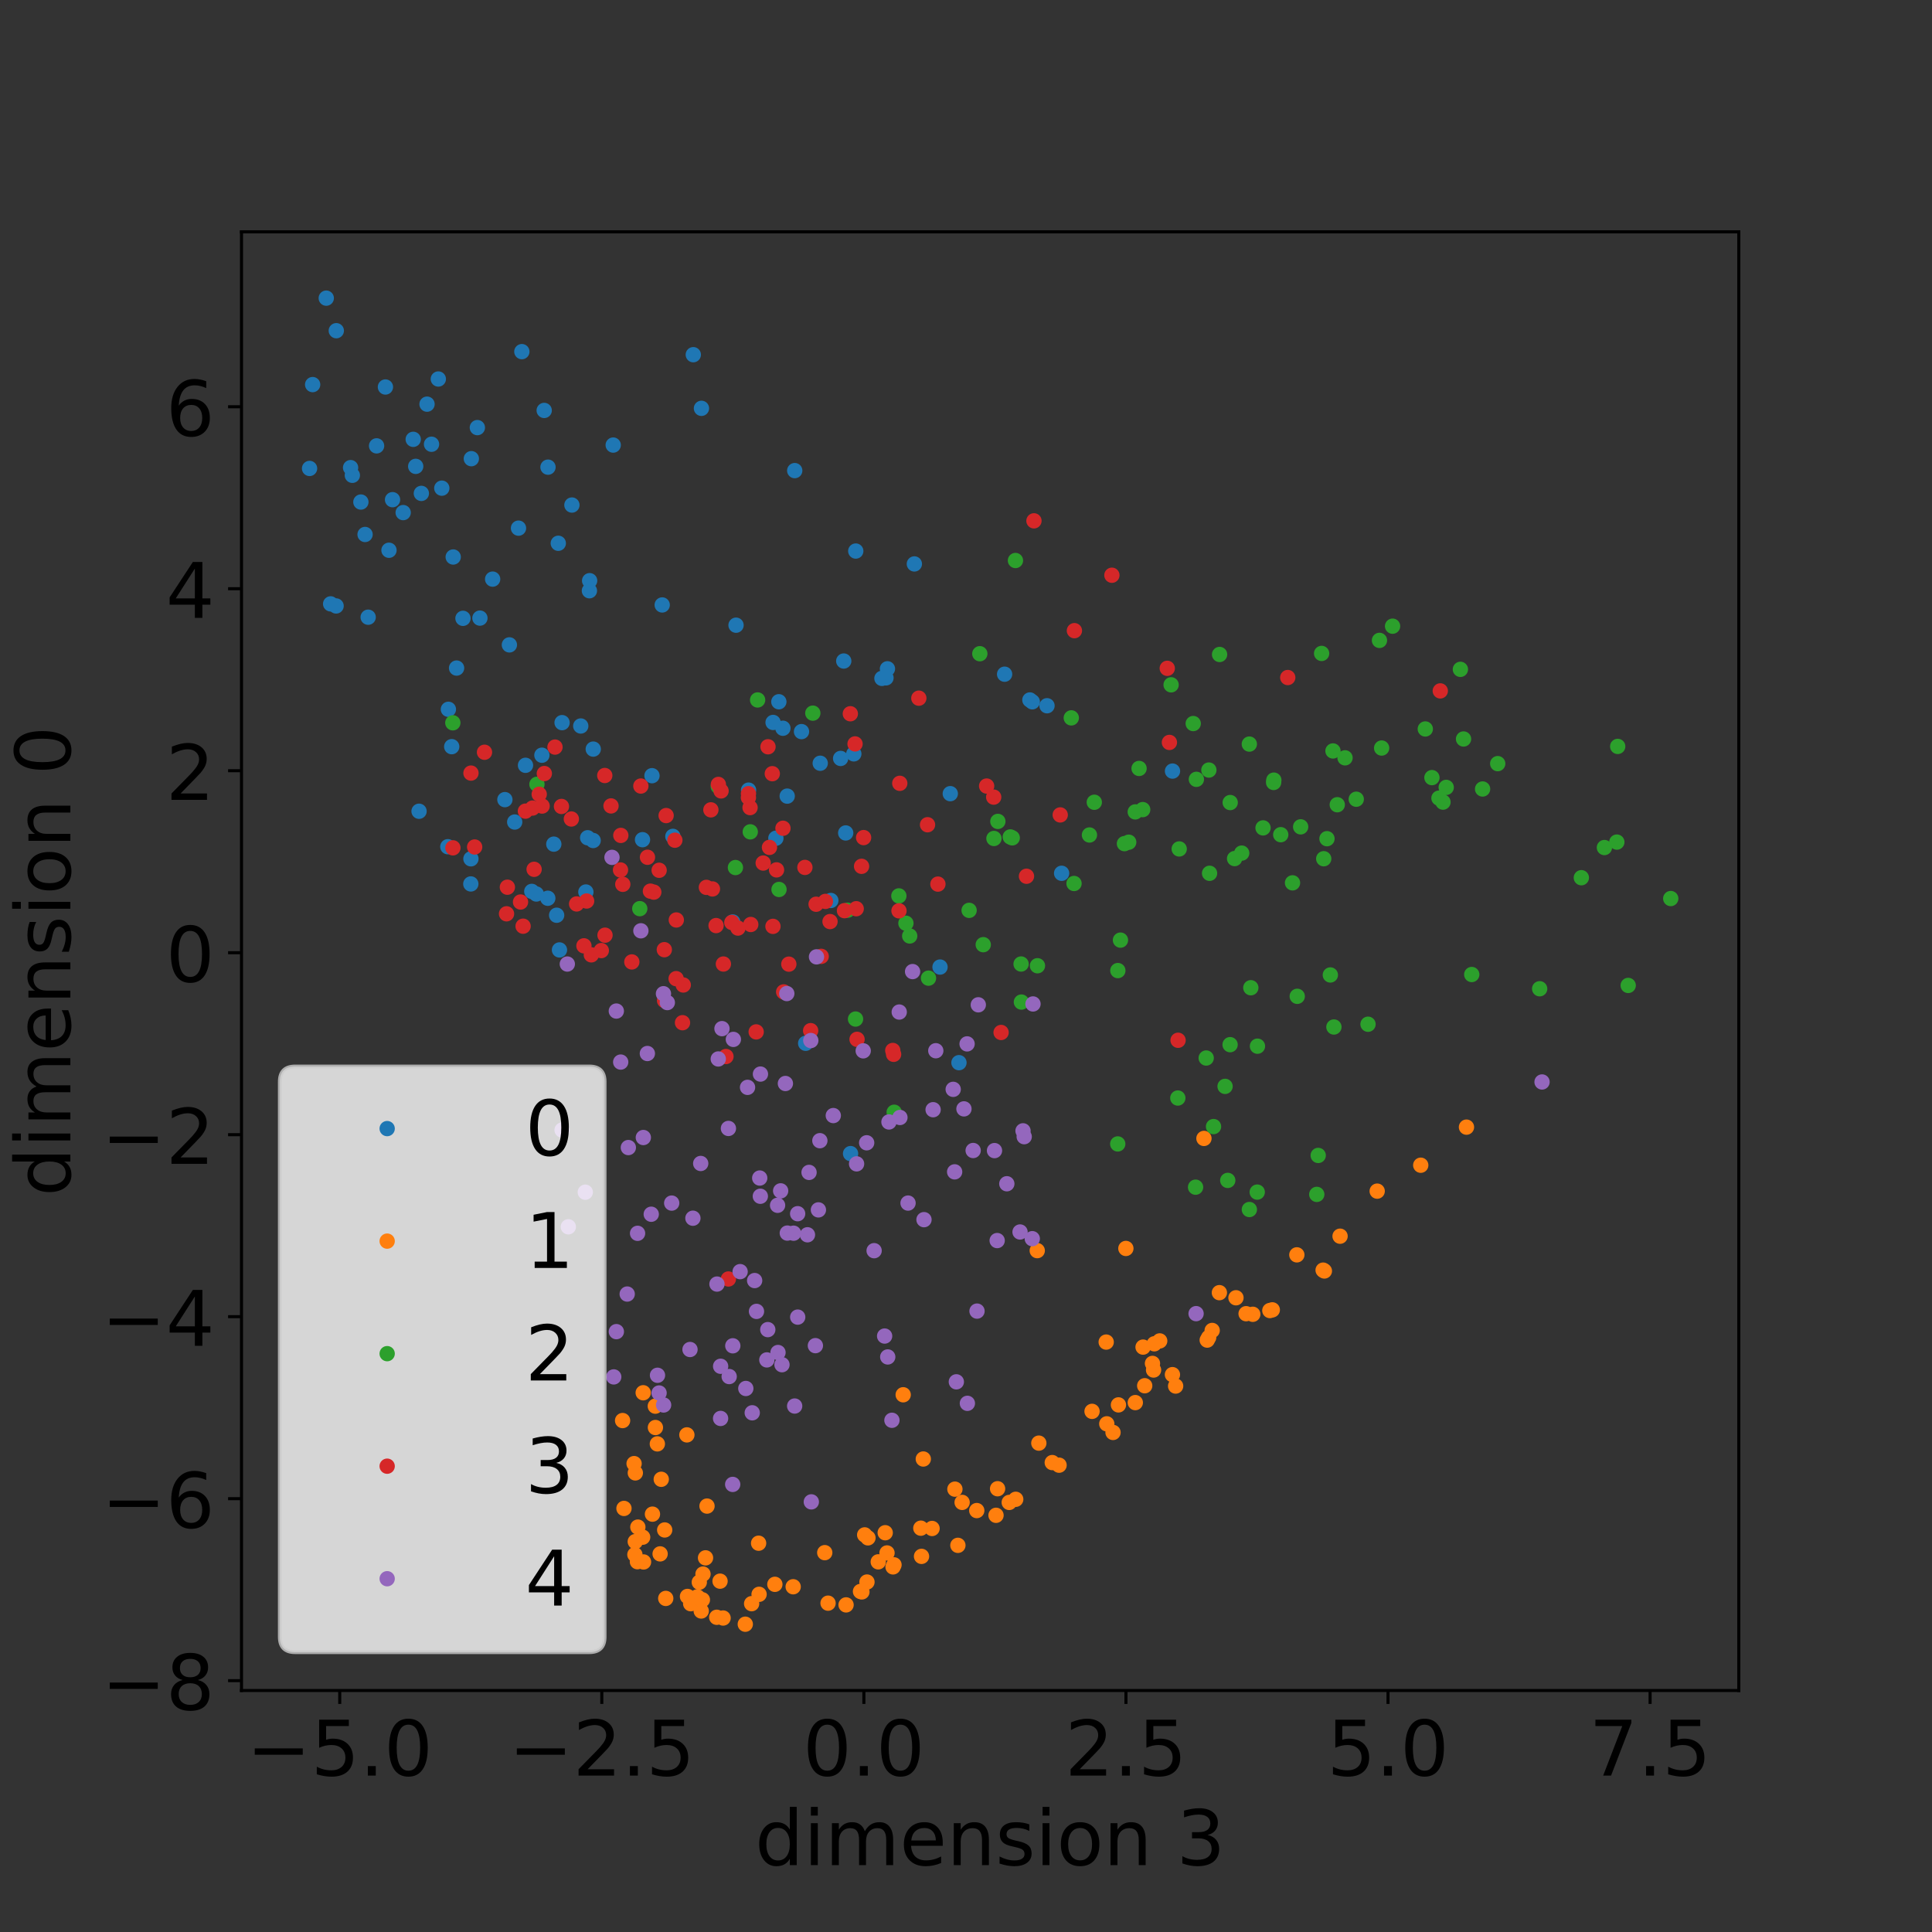 <?xml version="1.0" encoding="utf-8" standalone="no"?>
<!DOCTYPE svg PUBLIC "-//W3C//DTD SVG 1.1//EN"
  "http://www.w3.org/Graphics/SVG/1.1/DTD/svg11.dtd">
<!-- Created with matplotlib (http://matplotlib.org/) -->
<svg height="504pt" version="1.1" viewBox="0 0 504 504" width="504pt" xmlns="http://www.w3.org/2000/svg" xmlns:xlink="http://www.w3.org/1999/xlink">
 <rect x="0" y="0" width="504" height="504" fill="#333333" stroke="none"/>
 <defs>
  <style type="text/css">
*{stroke-linecap:butt;stroke-linejoin:round;}
  </style>
 </defs>
 <g id="figure_1">
  <g id="patch_1">
   <path d="M 0 504 
L 504 504 
L 504 0 
L 0 0 
z
" style="fill:none;"/>
  </g>
  <g id="axes_1">
   <g id="patch_2">
    <path d="M 63 441 
L 453.6 441 
L 453.6 60.48 
L 63 60.48 
z
" style="fill:none;"/>
   </g>
   <g id="matplotlib.axis_1">
    <g id="xtick_1">
     <g id="line2d_1">
      <defs>
       <path d="M 0 0 
L 0 3.5 
" id="m43abf919c6" style="stroke:#000000;stroke-width:0.8;"/>
      </defs>
      <g>
       <use style="stroke:#000000;stroke-width:0.8;" x="88.626" xlink:href="#m43abf919c6" y="441"/>
      </g>
     </g>
     <g id="text_1">
      <!-- −5.0 -->
      <defs>
       <path d="M 10.594 35.5 
L 73.188 35.5 
L 73.188 27.203 
L 10.594 27.203 
z
" id="DejaVuSans-2212"/>
       <path d="M 10.797 72.906 
L 49.516 72.906 
L 49.516 64.594 
L 19.828 64.594 
L 19.828 46.734 
Q 21.969 47.469 24.109 47.828 
Q 26.266 48.188 28.422 48.188 
Q 40.625 48.188 47.75 41.5 
Q 54.891 34.812 54.891 23.391 
Q 54.891 11.625 47.562 5.094 
Q 40.234 -1.422 26.906 -1.422 
Q 22.312 -1.422 17.547 -0.641 
Q 12.797 0.141 7.719 1.703 
L 7.719 11.625 
Q 12.109 9.234 16.797 8.062 
Q 21.484 6.891 26.703 6.891 
Q 35.156 6.891 40.078 11.328 
Q 45.016 15.766 45.016 23.391 
Q 45.016 31 40.078 35.438 
Q 35.156 39.891 26.703 39.891 
Q 22.75 39.891 18.812 39.016 
Q 14.891 38.141 10.797 36.281 
z
" id="DejaVuSans-35"/>
       <path d="M 10.688 12.406 
L 21 12.406 
L 21 0 
L 10.688 0 
z
" id="DejaVuSans-2e"/>
       <path d="M 31.781 66.406 
Q 24.172 66.406 20.328 58.906 
Q 16.5 51.422 16.5 36.375 
Q 16.5 21.391 20.328 13.891 
Q 24.172 6.391 31.781 6.391 
Q 39.453 6.391 43.281 13.891 
Q 47.125 21.391 47.125 36.375 
Q 47.125 51.422 43.281 58.906 
Q 39.453 66.406 31.781 66.406 
z
M 31.781 74.219 
Q 44.047 74.219 50.516 64.516 
Q 56.984 54.828 56.984 36.375 
Q 56.984 17.969 50.516 8.266 
Q 44.047 -1.422 31.781 -1.422 
Q 19.531 -1.422 13.062 8.266 
Q 6.594 17.969 6.594 36.375 
Q 6.594 54.828 13.062 64.516 
Q 19.531 74.219 31.781 74.219 
z
" id="DejaVuSans-30"/>
      </defs>
      <g transform="translate(64.343 463.197)scale(0.2 -0.2)">
       <use xlink:href="#DejaVuSans-2212"/>
       <use x="83.789" xlink:href="#DejaVuSans-35"/>
       <use x="147.412" xlink:href="#DejaVuSans-2e"/>
       <use x="179.199" xlink:href="#DejaVuSans-30"/>
      </g>
     </g>
    </g>
    <g id="xtick_2">
     <g id="line2d_2">
      <g>
       <use style="stroke:#000000;stroke-width:0.8;" x="156.993" xlink:href="#m43abf919c6" y="441"/>
      </g>
     </g>
     <g id="text_2">
      <!-- −2.5 -->
      <defs>
       <path d="M 19.188 8.297 
L 53.609 8.297 
L 53.609 0 
L 7.328 0 
L 7.328 8.297 
Q 12.938 14.109 22.625 23.891 
Q 32.328 33.688 34.812 36.531 
Q 39.547 41.844 41.422 45.531 
Q 43.312 49.219 43.312 52.781 
Q 43.312 58.594 39.234 62.25 
Q 35.156 65.922 28.609 65.922 
Q 23.969 65.922 18.812 64.312 
Q 13.672 62.703 7.812 59.422 
L 7.812 69.391 
Q 13.766 71.781 18.938 73 
Q 24.125 74.219 28.422 74.219 
Q 39.75 74.219 46.484 68.547 
Q 53.219 62.891 53.219 53.422 
Q 53.219 48.922 51.531 44.891 
Q 49.859 40.875 45.406 35.406 
Q 44.188 33.984 37.641 27.219 
Q 31.109 20.453 19.188 8.297 
z
" id="DejaVuSans-32"/>
      </defs>
      <g transform="translate(132.71 463.197)scale(0.2 -0.2)">
       <use xlink:href="#DejaVuSans-2212"/>
       <use x="83.789" xlink:href="#DejaVuSans-32"/>
       <use x="147.412" xlink:href="#DejaVuSans-2e"/>
       <use x="179.199" xlink:href="#DejaVuSans-35"/>
      </g>
     </g>
    </g>
    <g id="xtick_3">
     <g id="line2d_3">
      <g>
       <use style="stroke:#000000;stroke-width:0.8;" x="225.359" xlink:href="#m43abf919c6" y="441"/>
      </g>
     </g>
     <g id="text_3">
      <!-- 0.0 -->
      <g transform="translate(209.456 463.197)scale(0.2 -0.2)">
       <use xlink:href="#DejaVuSans-30"/>
       <use x="63.623" xlink:href="#DejaVuSans-2e"/>
       <use x="95.41" xlink:href="#DejaVuSans-30"/>
      </g>
     </g>
    </g>
    <g id="xtick_4">
     <g id="line2d_4">
      <g>
       <use style="stroke:#000000;stroke-width:0.8;" x="293.726" xlink:href="#m43abf919c6" y="441"/>
      </g>
     </g>
     <g id="text_4">
      <!-- 2.5 -->
      <g transform="translate(277.823 463.197)scale(0.2 -0.2)">
       <use xlink:href="#DejaVuSans-32"/>
       <use x="63.623" xlink:href="#DejaVuSans-2e"/>
       <use x="95.41" xlink:href="#DejaVuSans-35"/>
      </g>
     </g>
    </g>
    <g id="xtick_5">
     <g id="line2d_5">
      <g>
       <use style="stroke:#000000;stroke-width:0.8;" x="362.093" xlink:href="#m43abf919c6" y="441"/>
      </g>
     </g>
     <g id="text_5">
      <!-- 5.0 -->
      <g transform="translate(346.19 463.197)scale(0.2 -0.2)">
       <use xlink:href="#DejaVuSans-35"/>
       <use x="63.623" xlink:href="#DejaVuSans-2e"/>
       <use x="95.41" xlink:href="#DejaVuSans-30"/>
      </g>
     </g>
    </g>
    <g id="xtick_6">
     <g id="line2d_6">
      <g>
       <use style="stroke:#000000;stroke-width:0.8;" x="430.459" xlink:href="#m43abf919c6" y="441"/>
      </g>
     </g>
     <g id="text_6">
      <!-- 7.5 -->
      <defs>
       <path d="M 8.203 72.906 
L 55.078 72.906 
L 55.078 68.703 
L 28.609 0 
L 18.312 0 
L 43.219 64.594 
L 8.203 64.594 
z
" id="DejaVuSans-37"/>
      </defs>
      <g transform="translate(414.556 463.197)scale(0.2 -0.2)">
       <use xlink:href="#DejaVuSans-37"/>
       <use x="63.623" xlink:href="#DejaVuSans-2e"/>
       <use x="95.41" xlink:href="#DejaVuSans-35"/>
      </g>
     </g>
    </g>
    <g id="text_7">
     <!-- dimension 3 -->
     <defs>
      <path d="M 45.406 46.391 
L 45.406 75.984 
L 54.391 75.984 
L 54.391 0 
L 45.406 0 
L 45.406 8.203 
Q 42.578 3.328 38.25 0.953 
Q 33.938 -1.422 27.875 -1.422 
Q 17.969 -1.422 11.734 6.484 
Q 5.516 14.406 5.516 27.297 
Q 5.516 40.188 11.734 48.094 
Q 17.969 56 27.875 56 
Q 33.938 56 38.25 53.625 
Q 42.578 51.266 45.406 46.391 
z
M 14.797 27.297 
Q 14.797 17.391 18.875 11.75 
Q 22.953 6.109 30.078 6.109 
Q 37.203 6.109 41.297 11.75 
Q 45.406 17.391 45.406 27.297 
Q 45.406 37.203 41.297 42.844 
Q 37.203 48.484 30.078 48.484 
Q 22.953 48.484 18.875 42.844 
Q 14.797 37.203 14.797 27.297 
z
" id="DejaVuSans-64"/>
      <path d="M 9.422 54.688 
L 18.406 54.688 
L 18.406 0 
L 9.422 0 
z
M 9.422 75.984 
L 18.406 75.984 
L 18.406 64.594 
L 9.422 64.594 
z
" id="DejaVuSans-69"/>
      <path d="M 52 44.188 
Q 55.375 50.25 60.062 53.125 
Q 64.75 56 71.094 56 
Q 79.641 56 84.281 50.016 
Q 88.922 44.047 88.922 33.016 
L 88.922 0 
L 79.891 0 
L 79.891 32.719 
Q 79.891 40.578 77.094 44.375 
Q 74.312 48.188 68.609 48.188 
Q 61.625 48.188 57.562 43.547 
Q 53.516 38.922 53.516 30.906 
L 53.516 0 
L 44.484 0 
L 44.484 32.719 
Q 44.484 40.625 41.703 44.406 
Q 38.922 48.188 33.109 48.188 
Q 26.219 48.188 22.156 43.531 
Q 18.109 38.875 18.109 30.906 
L 18.109 0 
L 9.078 0 
L 9.078 54.688 
L 18.109 54.688 
L 18.109 46.188 
Q 21.188 51.219 25.484 53.609 
Q 29.781 56 35.688 56 
Q 41.656 56 45.828 52.969 
Q 50 49.953 52 44.188 
z
" id="DejaVuSans-6d"/>
      <path d="M 56.203 29.594 
L 56.203 25.203 
L 14.891 25.203 
Q 15.484 15.922 20.484 11.062 
Q 25.484 6.203 34.422 6.203 
Q 39.594 6.203 44.453 7.469 
Q 49.312 8.734 54.109 11.281 
L 54.109 2.781 
Q 49.266 0.734 44.188 -0.344 
Q 39.109 -1.422 33.891 -1.422 
Q 20.797 -1.422 13.156 6.188 
Q 5.516 13.812 5.516 26.812 
Q 5.516 40.234 12.766 48.109 
Q 20.016 56 32.328 56 
Q 43.359 56 49.781 48.891 
Q 56.203 41.797 56.203 29.594 
z
M 47.219 32.234 
Q 47.125 39.594 43.094 43.984 
Q 39.062 48.391 32.422 48.391 
Q 24.906 48.391 20.391 44.141 
Q 15.875 39.891 15.188 32.172 
z
" id="DejaVuSans-65"/>
      <path d="M 54.891 33.016 
L 54.891 0 
L 45.906 0 
L 45.906 32.719 
Q 45.906 40.484 42.875 44.328 
Q 39.844 48.188 33.797 48.188 
Q 26.516 48.188 22.312 43.547 
Q 18.109 38.922 18.109 30.906 
L 18.109 0 
L 9.078 0 
L 9.078 54.688 
L 18.109 54.688 
L 18.109 46.188 
Q 21.344 51.125 25.703 53.562 
Q 30.078 56 35.797 56 
Q 45.219 56 50.047 50.172 
Q 54.891 44.344 54.891 33.016 
z
" id="DejaVuSans-6e"/>
      <path d="M 44.281 53.078 
L 44.281 44.578 
Q 40.484 46.531 36.375 47.5 
Q 32.281 48.484 27.875 48.484 
Q 21.188 48.484 17.844 46.438 
Q 14.5 44.391 14.5 40.281 
Q 14.5 37.156 16.891 35.375 
Q 19.281 33.594 26.516 31.984 
L 29.594 31.297 
Q 39.156 29.25 43.188 25.516 
Q 47.219 21.781 47.219 15.094 
Q 47.219 7.469 41.188 3.016 
Q 35.156 -1.422 24.609 -1.422 
Q 20.219 -1.422 15.453 -0.562 
Q 10.688 0.297 5.422 2 
L 5.422 11.281 
Q 10.406 8.688 15.234 7.391 
Q 20.062 6.109 24.812 6.109 
Q 31.156 6.109 34.562 8.281 
Q 37.984 10.453 37.984 14.406 
Q 37.984 18.062 35.516 20.016 
Q 33.062 21.969 24.703 23.781 
L 21.578 24.516 
Q 13.234 26.266 9.516 29.906 
Q 5.812 33.547 5.812 39.891 
Q 5.812 47.609 11.281 51.797 
Q 16.75 56 26.812 56 
Q 31.781 56 36.172 55.266 
Q 40.578 54.547 44.281 53.078 
z
" id="DejaVuSans-73"/>
      <path d="M 30.609 48.391 
Q 23.391 48.391 19.188 42.75 
Q 14.984 37.109 14.984 27.297 
Q 14.984 17.484 19.156 11.844 
Q 23.344 6.203 30.609 6.203 
Q 37.797 6.203 41.984 11.859 
Q 46.188 17.531 46.188 27.297 
Q 46.188 37.016 41.984 42.703 
Q 37.797 48.391 30.609 48.391 
z
M 30.609 56 
Q 42.328 56 49.016 48.375 
Q 55.719 40.766 55.719 27.297 
Q 55.719 13.875 49.016 6.219 
Q 42.328 -1.422 30.609 -1.422 
Q 18.844 -1.422 12.172 6.219 
Q 5.516 13.875 5.516 27.297 
Q 5.516 40.766 12.172 48.375 
Q 18.844 56 30.609 56 
z
" id="DejaVuSans-6f"/>
      <path id="DejaVuSans-20"/>
      <path d="M 40.578 39.312 
Q 47.656 37.797 51.625 33 
Q 55.609 28.219 55.609 21.188 
Q 55.609 10.406 48.188 4.484 
Q 40.766 -1.422 27.094 -1.422 
Q 22.516 -1.422 17.656 -0.516 
Q 12.797 0.391 7.625 2.203 
L 7.625 11.719 
Q 11.719 9.328 16.594 8.109 
Q 21.484 6.891 26.812 6.891 
Q 36.078 6.891 40.938 10.547 
Q 45.797 14.203 45.797 21.188 
Q 45.797 27.641 41.281 31.266 
Q 36.766 34.906 28.719 34.906 
L 20.219 34.906 
L 20.219 43.016 
L 29.109 43.016 
Q 36.375 43.016 40.234 45.922 
Q 44.094 48.828 44.094 54.297 
Q 44.094 59.906 40.109 62.906 
Q 36.141 65.922 28.719 65.922 
Q 24.656 65.922 20.016 65.031 
Q 15.375 64.156 9.812 62.312 
L 9.812 71.094 
Q 15.438 72.656 20.344 73.438 
Q 25.25 74.219 29.594 74.219 
Q 40.828 74.219 47.359 69.109 
Q 53.906 64.016 53.906 55.328 
Q 53.906 49.266 50.438 45.094 
Q 46.969 40.922 40.578 39.312 
z
" id="DejaVuSans-33"/>
     </defs>
     <g transform="translate(196.958 486.553)scale(0.2 -0.2)">
      <use xlink:href="#DejaVuSans-64"/>
      <use x="63.477" xlink:href="#DejaVuSans-69"/>
      <use x="91.26" xlink:href="#DejaVuSans-6d"/>
      <use x="188.672" xlink:href="#DejaVuSans-65"/>
      <use x="250.195" xlink:href="#DejaVuSans-6e"/>
      <use x="313.574" xlink:href="#DejaVuSans-73"/>
      <use x="365.674" xlink:href="#DejaVuSans-69"/>
      <use x="393.457" xlink:href="#DejaVuSans-6f"/>
      <use x="454.639" xlink:href="#DejaVuSans-6e"/>
      <use x="518.018" xlink:href="#DejaVuSans-20"/>
      <use x="549.805" xlink:href="#DejaVuSans-33"/>
     </g>
    </g>
   </g>
   <g id="matplotlib.axis_2">
    <g id="ytick_1">
     <g id="line2d_7">
      <defs>
       <path d="M 0 0 
L -3.5 0 
" id="md3212ab5cc" style="stroke:#000000;stroke-width:0.8;"/>
      </defs>
      <g>
       <use style="stroke:#000000;stroke-width:0.8;" x="63" xlink:href="#md3212ab5cc" y="438.431"/>
      </g>
     </g>
     <g id="text_8">
      <!-- −8 -->
      <defs>
       <path d="M 31.781 34.625 
Q 24.75 34.625 20.719 30.859 
Q 16.703 27.094 16.703 20.516 
Q 16.703 13.922 20.719 10.156 
Q 24.75 6.391 31.781 6.391 
Q 38.812 6.391 42.859 10.172 
Q 46.922 13.969 46.922 20.516 
Q 46.922 27.094 42.891 30.859 
Q 38.875 34.625 31.781 34.625 
z
M 21.922 38.812 
Q 15.578 40.375 12.031 44.719 
Q 8.5 49.078 8.5 55.328 
Q 8.5 64.062 14.719 69.141 
Q 20.953 74.219 31.781 74.219 
Q 42.672 74.219 48.875 69.141 
Q 55.078 64.062 55.078 55.328 
Q 55.078 49.078 51.531 44.719 
Q 48 40.375 41.703 38.812 
Q 48.828 37.156 52.797 32.312 
Q 56.781 27.484 56.781 20.516 
Q 56.781 9.906 50.312 4.234 
Q 43.844 -1.422 31.781 -1.422 
Q 19.734 -1.422 13.25 4.234 
Q 6.781 9.906 6.781 20.516 
Q 6.781 27.484 10.781 32.312 
Q 14.797 37.156 21.922 38.812 
z
M 18.312 54.391 
Q 18.312 48.734 21.844 45.562 
Q 25.391 42.391 31.781 42.391 
Q 38.141 42.391 41.719 45.562 
Q 45.312 48.734 45.312 54.391 
Q 45.312 60.062 41.719 63.234 
Q 38.141 66.406 31.781 66.406 
Q 25.391 66.406 21.844 63.234 
Q 18.312 60.062 18.312 54.391 
z
" id="DejaVuSans-38"/>
      </defs>
      <g transform="translate(26.516 446.029)scale(0.2 -0.2)">
       <use xlink:href="#DejaVuSans-2212"/>
       <use x="83.789" xlink:href="#DejaVuSans-38"/>
      </g>
     </g>
    </g>
    <g id="ytick_2">
     <g id="line2d_8">
      <g>
       <use style="stroke:#000000;stroke-width:0.8;" x="63" xlink:href="#md3212ab5cc" y="390.956"/>
      </g>
     </g>
     <g id="text_9">
      <!-- −6 -->
      <defs>
       <path d="M 33.016 40.375 
Q 26.375 40.375 22.484 35.828 
Q 18.609 31.297 18.609 23.391 
Q 18.609 15.531 22.484 10.953 
Q 26.375 6.391 33.016 6.391 
Q 39.656 6.391 43.531 10.953 
Q 47.406 15.531 47.406 23.391 
Q 47.406 31.297 43.531 35.828 
Q 39.656 40.375 33.016 40.375 
z
M 52.594 71.297 
L 52.594 62.312 
Q 48.875 64.062 45.094 64.984 
Q 41.312 65.922 37.594 65.922 
Q 27.828 65.922 22.672 59.328 
Q 17.531 52.734 16.797 39.406 
Q 19.672 43.656 24.016 45.922 
Q 28.375 48.188 33.594 48.188 
Q 44.578 48.188 50.953 41.516 
Q 57.328 34.859 57.328 23.391 
Q 57.328 12.156 50.688 5.359 
Q 44.047 -1.422 33.016 -1.422 
Q 20.359 -1.422 13.672 8.266 
Q 6.984 17.969 6.984 36.375 
Q 6.984 53.656 15.188 63.938 
Q 23.391 74.219 37.203 74.219 
Q 40.922 74.219 44.703 73.484 
Q 48.484 72.75 52.594 71.297 
z
" id="DejaVuSans-36"/>
      </defs>
      <g transform="translate(26.516 398.554)scale(0.2 -0.2)">
       <use xlink:href="#DejaVuSans-2212"/>
       <use x="83.789" xlink:href="#DejaVuSans-36"/>
      </g>
     </g>
    </g>
    <g id="ytick_3">
     <g id="line2d_9">
      <g>
       <use style="stroke:#000000;stroke-width:0.8;" x="63" xlink:href="#md3212ab5cc" y="343.48"/>
      </g>
     </g>
     <g id="text_10">
      <!-- −4 -->
      <defs>
       <path d="M 37.797 64.312 
L 12.891 25.391 
L 37.797 25.391 
z
M 35.203 72.906 
L 47.609 72.906 
L 47.609 25.391 
L 58.016 25.391 
L 58.016 17.188 
L 47.609 17.188 
L 47.609 0 
L 37.797 0 
L 37.797 17.188 
L 4.891 17.188 
L 4.891 26.703 
z
" id="DejaVuSans-34"/>
      </defs>
      <g transform="translate(26.516 351.079)scale(0.2 -0.2)">
       <use xlink:href="#DejaVuSans-2212"/>
       <use x="83.789" xlink:href="#DejaVuSans-34"/>
      </g>
     </g>
    </g>
    <g id="ytick_4">
     <g id="line2d_10">
      <g>
       <use style="stroke:#000000;stroke-width:0.8;" x="63" xlink:href="#md3212ab5cc" y="296.005"/>
      </g>
     </g>
     <g id="text_11">
      <!-- −2 -->
      <g transform="translate(26.516 303.604)scale(0.2 -0.2)">
       <use xlink:href="#DejaVuSans-2212"/>
       <use x="83.789" xlink:href="#DejaVuSans-32"/>
      </g>
     </g>
    </g>
    <g id="ytick_5">
     <g id="line2d_11">
      <g>
       <use style="stroke:#000000;stroke-width:0.8;" x="63" xlink:href="#md3212ab5cc" y="248.53"/>
      </g>
     </g>
     <g id="text_12">
      <!-- 0 -->
      <g transform="translate(43.275 256.129)scale(0.2 -0.2)">
       <use xlink:href="#DejaVuSans-30"/>
      </g>
     </g>
    </g>
    <g id="ytick_6">
     <g id="line2d_12">
      <g>
       <use style="stroke:#000000;stroke-width:0.8;" x="63" xlink:href="#md3212ab5cc" y="201.055"/>
      </g>
     </g>
     <g id="text_13">
      <!-- 2 -->
      <g transform="translate(43.275 208.654)scale(0.2 -0.2)">
       <use xlink:href="#DejaVuSans-32"/>
      </g>
     </g>
    </g>
    <g id="ytick_7">
     <g id="line2d_13">
      <g>
       <use style="stroke:#000000;stroke-width:0.8;" x="63" xlink:href="#md3212ab5cc" y="153.58"/>
      </g>
     </g>
     <g id="text_14">
      <!-- 4 -->
      <g transform="translate(43.275 161.179)scale(0.2 -0.2)">
       <use xlink:href="#DejaVuSans-34"/>
      </g>
     </g>
    </g>
    <g id="ytick_8">
     <g id="line2d_14">
      <g>
       <use style="stroke:#000000;stroke-width:0.8;" x="63" xlink:href="#md3212ab5cc" y="106.105"/>
      </g>
     </g>
     <g id="text_15">
      <!-- 6 -->
      <g transform="translate(43.275 113.704)scale(0.2 -0.2)">
       <use xlink:href="#DejaVuSans-36"/>
      </g>
     </g>
    </g>
    <g id="text_16">
     <!-- dimension 0 -->
     <g transform="translate(18.356 312.082)rotate(-90)scale(0.2 -0.2)">
      <use xlink:href="#DejaVuSans-64"/>
      <use x="63.477" xlink:href="#DejaVuSans-69"/>
      <use x="91.26" xlink:href="#DejaVuSans-6d"/>
      <use x="188.672" xlink:href="#DejaVuSans-65"/>
      <use x="250.195" xlink:href="#DejaVuSans-6e"/>
      <use x="313.574" xlink:href="#DejaVuSans-73"/>
      <use x="365.674" xlink:href="#DejaVuSans-69"/>
      <use x="393.457" xlink:href="#DejaVuSans-6f"/>
      <use x="454.639" xlink:href="#DejaVuSans-6e"/>
      <use x="518.018" xlink:href="#DejaVuSans-20"/>
      <use x="549.805" xlink:href="#DejaVuSans-30"/>
     </g>
    </g>
   </g>
   <g id="line2d_15">
    <defs>
     <path d="M 0 1.5 
C 0.398 1.5 0.779 1.342 1.061 1.061 
C 1.342 0.779 1.5 0.398 1.5 0 
C 1.5 -0.398 1.342 -0.779 1.061 -1.061 
C 0.779 -1.342 0.398 -1.5 0 -1.5 
C -0.398 -1.5 -0.779 -1.342 -1.061 -1.061 
C -1.342 -0.779 -1.5 -0.398 -1.5 0 
C -1.5 0.398 -1.342 0.779 -1.061 1.061 
C -0.779 1.342 -0.398 1.5 0 1.5 
z
" id="m503e7edf81" style="stroke:#1f77b4;"/>
    </defs>
    <g clip-path="url(#p3f04646ed2)">
     <use style="fill:#1f77b4;stroke:#1f77b4;" x="153.301" xlink:href="#m503e7edf81" y="218.543"/>
     <use style="fill:#1f77b4;stroke:#1f77b4;" x="122.96" xlink:href="#m503e7edf81" y="119.654"/>
     <use style="fill:#1f77b4;stroke:#1f77b4;" x="142.906" xlink:href="#m503e7edf81" y="234.326"/>
     <use style="fill:#1f77b4;stroke:#1f77b4;" x="276.944" xlink:href="#m503e7edf81" y="227.813"/>
     <use style="fill:#1f77b4;stroke:#1f77b4;" x="86.255" xlink:href="#m503e7edf81" y="157.533"/>
     <use style="fill:#1f77b4;stroke:#1f77b4;" x="112.573" xlink:href="#m503e7edf81" y="115.889"/>
     <use style="fill:#1f77b4;stroke:#1f77b4;" x="124.529" xlink:href="#m503e7edf81" y="111.548"/>
     <use style="fill:#1f77b4;stroke:#1f77b4;" x="191.148" xlink:href="#m503e7edf81" y="240.516"/>
     <use style="fill:#1f77b4;stroke:#1f77b4;" x="223.242" xlink:href="#m503e7edf81" y="143.754"/>
     <use style="fill:#1f77b4;stroke:#1f77b4;" x="125.199" xlink:href="#m503e7edf81" y="161.244"/>
     <use style="fill:#1f77b4;stroke:#1f77b4;" x="137.086" xlink:href="#m503e7edf81" y="199.644"/>
     <use style="fill:#1f77b4;stroke:#1f77b4;" x="139.914" xlink:href="#m503e7edf81" y="233.221"/>
     <use style="fill:#1f77b4;stroke:#1f77b4;" x="203.178" xlink:href="#m503e7edf81" y="183.065"/>
     <use style="fill:#1f77b4;stroke:#1f77b4;" x="142.955" xlink:href="#m503e7edf81" y="121.867"/>
     <use style="fill:#1f77b4;stroke:#1f77b4;" x="80.755" xlink:href="#m503e7edf81" y="122.202"/>
     <use style="fill:#1f77b4;stroke:#1f77b4;" x="213.974" xlink:href="#m503e7edf81" y="199.107"/>
     <use style="fill:#1f77b4;stroke:#1f77b4;" x="207.319" xlink:href="#m503e7edf81" y="122.768"/>
     <use style="fill:#1f77b4;stroke:#1f77b4;" x="221.887" xlink:href="#m503e7edf81" y="300.94"/>
     <use style="fill:#1f77b4;stroke:#1f77b4;" x="153.76" xlink:href="#m503e7edf81" y="154.109"/>
     <use style="fill:#1f77b4;stroke:#1f77b4;" x="145.211" xlink:href="#m503e7edf81" y="238.756"/>
     <use style="fill:#1f77b4;stroke:#1f77b4;" x="120.776" xlink:href="#m503e7edf81" y="161.304"/>
     <use style="fill:#1f77b4;stroke:#1f77b4;" x="145.949" xlink:href="#m503e7edf81" y="247.809"/>
     <use style="fill:#1f77b4;stroke:#1f77b4;" x="201.673" xlink:href="#m503e7edf81" y="188.464"/>
     <use style="fill:#1f77b4;stroke:#1f77b4;" x="109.917" xlink:href="#m503e7edf81" y="128.712"/>
     <use style="fill:#1f77b4;stroke:#1f77b4;" x="146.63" xlink:href="#m503e7edf81" y="188.515"/>
     <use style="fill:#1f77b4;stroke:#1f77b4;" x="94.142" xlink:href="#m503e7edf81" y="130.967"/>
     <use style="fill:#1f77b4;stroke:#1f77b4;" x="141.363" xlink:href="#m503e7edf81" y="197.013"/>
     <use style="fill:#1f77b4;stroke:#1f77b4;" x="116.972" xlink:href="#m503e7edf81" y="185.037"/>
     <use style="fill:#1f77b4;stroke:#1f77b4;" x="195.277" xlink:href="#m503e7edf81" y="206.121"/>
     <use style="fill:#1f77b4;stroke:#1f77b4;" x="154.736" xlink:href="#m503e7edf81" y="219.263"/>
     <use style="fill:#1f77b4;stroke:#1f77b4;" x="105.178" xlink:href="#m503e7edf81" y="133.722"/>
     <use style="fill:#1f77b4;stroke:#1f77b4;" x="273.134" xlink:href="#m503e7edf81" y="184.107"/>
     <use style="fill:#1f77b4;stroke:#1f77b4;" x="149.194" xlink:href="#m503e7edf81" y="131.751"/>
     <use style="fill:#1f77b4;stroke:#1f77b4;" x="122.851" xlink:href="#m503e7edf81" y="224.038"/>
     <use style="fill:#1f77b4;stroke:#1f77b4;" x="305.871" xlink:href="#m503e7edf81" y="201.153"/>
     <use style="fill:#1f77b4;stroke:#1f77b4;" x="109.318" xlink:href="#m503e7edf81" y="211.629"/>
     <use style="fill:#1f77b4;stroke:#1f77b4;" x="108.443" xlink:href="#m503e7edf81" y="121.659"/>
     <use style="fill:#1f77b4;stroke:#1f77b4;" x="154.761" xlink:href="#m503e7edf81" y="195.417"/>
     <use style="fill:#1f77b4;stroke:#1f77b4;" x="220.108" xlink:href="#m503e7edf81" y="172.441"/>
     <use style="fill:#1f77b4;stroke:#1f77b4;" x="98.24" xlink:href="#m503e7edf81" y="116.312"/>
     <use style="fill:#1f77b4;stroke:#1f77b4;" x="107.796" xlink:href="#m503e7edf81" y="114.609"/>
     <use style="fill:#1f77b4;stroke:#1f77b4;" x="210.173" xlink:href="#m503e7edf81" y="272.162"/>
     <use style="fill:#1f77b4;stroke:#1f77b4;" x="115.253" xlink:href="#m503e7edf81" y="127.346"/>
     <use style="fill:#1f77b4;stroke:#1f77b4;" x="172.75" xlink:href="#m503e7edf81" y="157.814"/>
     <use style="fill:#1f77b4;stroke:#1f77b4;" x="122.822" xlink:href="#m503e7edf81" y="230.593"/>
     <use style="fill:#1f77b4;stroke:#1f77b4;" x="151.5" xlink:href="#m503e7edf81" y="189.39"/>
     <use style="fill:#1f77b4;stroke:#1f77b4;" x="192.009" xlink:href="#m503e7edf81" y="163.094"/>
     <use style="fill:#1f77b4;stroke:#1f77b4;" x="87.679" xlink:href="#m503e7edf81" y="158.074"/>
     <use style="fill:#1f77b4;stroke:#1f77b4;" x="216.739" xlink:href="#m503e7edf81" y="234.909"/>
     <use style="fill:#1f77b4;stroke:#1f77b4;" x="247.901" xlink:href="#m503e7edf81" y="207.042"/>
     <use style="fill:#1f77b4;stroke:#1f77b4;" x="117.839" xlink:href="#m503e7edf81" y="194.782"/>
     <use style="fill:#1f77b4;stroke:#1f77b4;" x="144.47" xlink:href="#m503e7edf81" y="220.209"/>
     <use style="fill:#1f77b4;stroke:#1f77b4;" x="180.86" xlink:href="#m503e7edf81" y="92.53"/>
     <use style="fill:#1f77b4;stroke:#1f77b4;" x="100.546" xlink:href="#m503e7edf81" y="100.958"/>
     <use style="fill:#1f77b4;stroke:#1f77b4;" x="118.227" xlink:href="#m503e7edf81" y="145.304"/>
     <use style="fill:#1f77b4;stroke:#1f77b4;" x="262.071" xlink:href="#m503e7edf81" y="175.877"/>
     <use style="fill:#1f77b4;stroke:#1f77b4;" x="269.294" xlink:href="#m503e7edf81" y="183.078"/>
     <use style="fill:#1f77b4;stroke:#1f77b4;" x="128.516" xlink:href="#m503e7edf81" y="151.074"/>
     <use style="fill:#1f77b4;stroke:#1f77b4;" x="85.111" xlink:href="#m503e7edf81" y="77.776"/>
     <use style="fill:#1f77b4;stroke:#1f77b4;" x="159.967" xlink:href="#m503e7edf81" y="116.106"/>
     <use style="fill:#1f77b4;stroke:#1f77b4;" x="268.666" xlink:href="#m503e7edf81" y="182.599"/>
     <use style="fill:#1f77b4;stroke:#1f77b4;" x="182.989" xlink:href="#m503e7edf81" y="106.522"/>
     <use style="fill:#1f77b4;stroke:#1f77b4;" x="152.835" xlink:href="#m503e7edf81" y="232.695"/>
     <use style="fill:#1f77b4;stroke:#1f77b4;" x="204.239" xlink:href="#m503e7edf81" y="189.976"/>
     <use style="fill:#1f77b4;stroke:#1f77b4;" x="119.108" xlink:href="#m503e7edf81" y="174.276"/>
     <use style="fill:#1f77b4;stroke:#1f77b4;" x="96.044" xlink:href="#m503e7edf81" y="161.008"/>
     <use style="fill:#1f77b4;stroke:#1f77b4;" x="231.125" xlink:href="#m503e7edf81" y="176.835"/>
     <use style="fill:#1f77b4;stroke:#1f77b4;" x="81.559" xlink:href="#m503e7edf81" y="100.33"/>
     <use style="fill:#1f77b4;stroke:#1f77b4;" x="102.402" xlink:href="#m503e7edf81" y="130.352"/>
     <use style="fill:#1f77b4;stroke:#1f77b4;" x="202.402" xlink:href="#m503e7edf81" y="218.673"/>
     <use style="fill:#1f77b4;stroke:#1f77b4;" x="91.458" xlink:href="#m503e7edf81" y="121.99"/>
     <use style="fill:#1f77b4;stroke:#1f77b4;" x="222.735" xlink:href="#m503e7edf81" y="196.66"/>
     <use style="fill:#1f77b4;stroke:#1f77b4;" x="138.724" xlink:href="#m503e7edf81" y="232.536"/>
     <use style="fill:#1f77b4;stroke:#1f77b4;" x="101.474" xlink:href="#m503e7edf81" y="143.544"/>
     <use style="fill:#1f77b4;stroke:#1f77b4;" x="145.64" xlink:href="#m503e7edf81" y="141.723"/>
     <use style="fill:#1f77b4;stroke:#1f77b4;" x="230.071" xlink:href="#m503e7edf81" y="176.967"/>
     <use style="fill:#1f77b4;stroke:#1f77b4;" x="91.915" xlink:href="#m503e7edf81" y="123.993"/>
     <use style="fill:#1f77b4;stroke:#1f77b4;" x="153.817" xlink:href="#m503e7edf81" y="151.483"/>
     <use style="fill:#1f77b4;stroke:#1f77b4;" x="136.136" xlink:href="#m503e7edf81" y="91.732"/>
     <use style="fill:#1f77b4;stroke:#1f77b4;" x="245.224" xlink:href="#m503e7edf81" y="252.273"/>
     <use style="fill:#1f77b4;stroke:#1f77b4;" x="141.965" xlink:href="#m503e7edf81" y="107.071"/>
     <use style="fill:#1f77b4;stroke:#1f77b4;" x="132.885" xlink:href="#m503e7edf81" y="168.23"/>
     <use style="fill:#1f77b4;stroke:#1f77b4;" x="95.234" xlink:href="#m503e7edf81" y="139.429"/>
     <use style="fill:#1f77b4;stroke:#1f77b4;" x="205.358" xlink:href="#m503e7edf81" y="207.683"/>
     <use style="fill:#1f77b4;stroke:#1f77b4;" x="134.269" xlink:href="#m503e7edf81" y="214.443"/>
     <use style="fill:#1f77b4;stroke:#1f77b4;" x="219.292" xlink:href="#m503e7edf81" y="197.854"/>
     <use style="fill:#1f77b4;stroke:#1f77b4;" x="111.399" xlink:href="#m503e7edf81" y="105.431"/>
     <use style="fill:#1f77b4;stroke:#1f77b4;" x="175.532" xlink:href="#m503e7edf81" y="218.184"/>
     <use style="fill:#1f77b4;stroke:#1f77b4;" x="170.083" xlink:href="#m503e7edf81" y="202.354"/>
     <use style="fill:#1f77b4;stroke:#1f77b4;" x="87.73" xlink:href="#m503e7edf81" y="86.271"/>
     <use style="fill:#1f77b4;stroke:#1f77b4;" x="220.617" xlink:href="#m503e7edf81" y="217.293"/>
     <use style="fill:#1f77b4;stroke:#1f77b4;" x="116.822" xlink:href="#m503e7edf81" y="220.882"/>
     <use style="fill:#1f77b4;stroke:#1f77b4;" x="114.345" xlink:href="#m503e7edf81" y="98.872"/>
     <use style="fill:#1f77b4;stroke:#1f77b4;" x="135.261" xlink:href="#m503e7edf81" y="137.776"/>
     <use style="fill:#1f77b4;stroke:#1f77b4;" x="231.509" xlink:href="#m503e7edf81" y="174.47"/>
     <use style="fill:#1f77b4;stroke:#1f77b4;" x="250.164" xlink:href="#m503e7edf81" y="277.217"/>
     <use style="fill:#1f77b4;stroke:#1f77b4;" x="209.089" xlink:href="#m503e7edf81" y="190.854"/>
     <use style="fill:#1f77b4;stroke:#1f77b4;" x="167.613" xlink:href="#m503e7edf81" y="219.051"/>
     <use style="fill:#1f77b4;stroke:#1f77b4;" x="131.709" xlink:href="#m503e7edf81" y="208.597"/>
     <use style="fill:#1f77b4;stroke:#1f77b4;" x="238.529" xlink:href="#m503e7edf81" y="147.113"/>
    </g>
   </g>
   <g id="line2d_16">
    <defs>
     <path d="M 0 1.5 
C 0.398 1.5 0.779 1.342 1.061 1.061 
C 1.342 0.779 1.5 0.398 1.5 0 
C 1.5 -0.398 1.342 -0.779 1.061 -1.061 
C 0.779 -1.342 0.398 -1.5 0 -1.5 
C -0.398 -1.5 -0.779 -1.342 -1.061 -1.061 
C -1.342 -0.779 -1.5 -0.398 -1.5 0 
C -1.5 0.398 -1.342 0.779 -1.061 1.061 
C -0.779 1.342 -0.398 1.5 0 1.5 
z
" id="m7b33e5fa16" style="stroke:#ff7f0e;"/>
    </defs>
    <g clip-path="url(#p3f04646ed2)">
     <use style="fill:#ff7f0e;stroke:#ff7f0e;" x="326.814" xlink:href="#m7b33e5fa16" y="342.857"/>
     <use style="fill:#ff7f0e;stroke:#ff7f0e;" x="325.068" xlink:href="#m7b33e5fa16" y="342.704"/>
     <use style="fill:#ff7f0e;stroke:#ff7f0e;" x="172.501" xlink:href="#m7b33e5fa16" y="385.903"/>
     <use style="fill:#ff7f0e;stroke:#ff7f0e;" x="240.398" xlink:href="#m7b33e5fa16" y="406.009"/>
     <use style="fill:#ff7f0e;stroke:#ff7f0e;" x="172.205" xlink:href="#m7b33e5fa16" y="405.361"/>
     <use style="fill:#ff7f0e;stroke:#ff7f0e;" x="314.071" xlink:href="#m7b33e5fa16" y="296.982"/>
     <use style="fill:#ff7f0e;stroke:#ff7f0e;" x="215.152" xlink:href="#m7b33e5fa16" y="405.041"/>
     <use style="fill:#ff7f0e;stroke:#ff7f0e;" x="216.015" xlink:href="#m7b33e5fa16" y="418.216"/>
     <use style="fill:#ff7f0e;stroke:#ff7f0e;" x="184.051" xlink:href="#m7b33e5fa16" y="406.393"/>
     <use style="fill:#ff7f0e;stroke:#ff7f0e;" x="382.557" xlink:href="#m7b33e5fa16" y="294.036"/>
     <use style="fill:#ff7f0e;stroke:#ff7f0e;" x="250.989" xlink:href="#m7b33e5fa16" y="391.928"/>
     <use style="fill:#ff7f0e;stroke:#ff7f0e;" x="301.129" xlink:href="#m7b33e5fa16" y="350.557"/>
     <use style="fill:#ff7f0e;stroke:#ff7f0e;" x="288.723" xlink:href="#m7b33e5fa16" y="371.434"/>
     <use style="fill:#ff7f0e;stroke:#ff7f0e;" x="232.964" xlink:href="#m7b33e5fa16" y="408.755"/>
     <use style="fill:#ff7f0e;stroke:#ff7f0e;" x="338.306" xlink:href="#m7b33e5fa16" y="327.353"/>
     <use style="fill:#ff7f0e;stroke:#ff7f0e;" x="167.88" xlink:href="#m7b33e5fa16" y="407.467"/>
     <use style="fill:#ff7f0e;stroke:#ff7f0e;" x="197.898" xlink:href="#m7b33e5fa16" y="402.576"/>
     <use style="fill:#ff7f0e;stroke:#ff7f0e;" x="235.615" xlink:href="#m7b33e5fa16" y="363.853"/>
     <use style="fill:#ff7f0e;stroke:#ff7f0e;" x="249.887" xlink:href="#m7b33e5fa16" y="403.132"/>
     <use style="fill:#ff7f0e;stroke:#ff7f0e;" x="170.977" xlink:href="#m7b33e5fa16" y="372.397"/>
     <use style="fill:#ff7f0e;stroke:#ff7f0e;" x="318.101" xlink:href="#m7b33e5fa16" y="337.216"/>
     <use style="fill:#ff7f0e;stroke:#ff7f0e;" x="293.706" xlink:href="#m7b33e5fa16" y="325.683"/>
     <use style="fill:#ff7f0e;stroke:#ff7f0e;" x="331.263" xlink:href="#m7b33e5fa16" y="341.878"/>
     <use style="fill:#ff7f0e;stroke:#ff7f0e;" x="349.584" xlink:href="#m7b33e5fa16" y="322.485"/>
     <use style="fill:#ff7f0e;stroke:#ff7f0e;" x="171.483" xlink:href="#m7b33e5fa16" y="376.663"/>
     <use style="fill:#ff7f0e;stroke:#ff7f0e;" x="167.79" xlink:href="#m7b33e5fa16" y="363.328"/>
     <use style="fill:#ff7f0e;stroke:#ff7f0e;" x="240.861" xlink:href="#m7b33e5fa16" y="380.61"/>
     <use style="fill:#ff7f0e;stroke:#ff7f0e;" x="260.24" xlink:href="#m7b33e5fa16" y="388.366"/>
     <use style="fill:#ff7f0e;stroke:#ff7f0e;" x="165.624" xlink:href="#m7b33e5fa16" y="405.549"/>
     <use style="fill:#ff7f0e;stroke:#ff7f0e;" x="243.148" xlink:href="#m7b33e5fa16" y="398.732"/>
     <use style="fill:#ff7f0e;stroke:#ff7f0e;" x="274.501" xlink:href="#m7b33e5fa16" y="381.543"/>
     <use style="fill:#ff7f0e;stroke:#ff7f0e;" x="298.618" xlink:href="#m7b33e5fa16" y="361.498"/>
     <use style="fill:#ff7f0e;stroke:#ff7f0e;" x="225.568" xlink:href="#m7b33e5fa16" y="400.405"/>
     <use style="fill:#ff7f0e;stroke:#ff7f0e;" x="165.722" xlink:href="#m7b33e5fa16" y="402.163"/>
     <use style="fill:#ff7f0e;stroke:#ff7f0e;" x="173.671" xlink:href="#m7b33e5fa16" y="416.978"/>
     <use style="fill:#ff7f0e;stroke:#ff7f0e;" x="259.832" xlink:href="#m7b33e5fa16" y="395.298"/>
     <use style="fill:#ff7f0e;stroke:#ff7f0e;" x="181.93" xlink:href="#m7b33e5fa16" y="416.566"/>
     <use style="fill:#ff7f0e;stroke:#ff7f0e;" x="263.278" xlink:href="#m7b33e5fa16" y="391.938"/>
     <use style="fill:#ff7f0e;stroke:#ff7f0e;" x="284.881" xlink:href="#m7b33e5fa16" y="368.181"/>
     <use style="fill:#ff7f0e;stroke:#ff7f0e;" x="306.687" xlink:href="#m7b33e5fa16" y="361.578"/>
     <use style="fill:#ff7f0e;stroke:#ff7f0e;" x="288.572" xlink:href="#m7b33e5fa16" y="350.107"/>
     <use style="fill:#ff7f0e;stroke:#ff7f0e;" x="291.77" xlink:href="#m7b33e5fa16" y="366.494"/>
     <use style="fill:#ff7f0e;stroke:#ff7f0e;" x="316.22" xlink:href="#m7b33e5fa16" y="347.075"/>
     <use style="fill:#ff7f0e;stroke:#ff7f0e;" x="226.168" xlink:href="#m7b33e5fa16" y="412.704"/>
     <use style="fill:#ff7f0e;stroke:#ff7f0e;" x="165.415" xlink:href="#m7b33e5fa16" y="381.813"/>
     <use style="fill:#ff7f0e;stroke:#ff7f0e;" x="184.439" xlink:href="#m7b33e5fa16" y="392.89"/>
     <use style="fill:#ff7f0e;stroke:#ff7f0e;" x="202.14" xlink:href="#m7b33e5fa16" y="413.303"/>
     <use style="fill:#ff7f0e;stroke:#ff7f0e;" x="331.904" xlink:href="#m7b33e5fa16" y="341.7"/>
     <use style="fill:#ff7f0e;stroke:#ff7f0e;" x="220.714" xlink:href="#m7b33e5fa16" y="418.667"/>
     <use style="fill:#ff7f0e;stroke:#ff7f0e;" x="305.854" xlink:href="#m7b33e5fa16" y="358.602"/>
     <use style="fill:#ff7f0e;stroke:#ff7f0e;" x="165.738" xlink:href="#m7b33e5fa16" y="384.238"/>
     <use style="fill:#ff7f0e;stroke:#ff7f0e;" x="173.396" xlink:href="#m7b33e5fa16" y="399.12"/>
     <use style="fill:#ff7f0e;stroke:#ff7f0e;" x="359.266" xlink:href="#m7b33e5fa16" y="310.731"/>
     <use style="fill:#ff7f0e;stroke:#ff7f0e;" x="180.179" xlink:href="#m7b33e5fa16" y="418.356"/>
     <use style="fill:#ff7f0e;stroke:#ff7f0e;" x="198.022" xlink:href="#m7b33e5fa16" y="415.907"/>
     <use style="fill:#ff7f0e;stroke:#ff7f0e;" x="182.928" xlink:href="#m7b33e5fa16" y="420.258"/>
     <use style="fill:#ff7f0e;stroke:#ff7f0e;" x="300.931" xlink:href="#m7b33e5fa16" y="357.398"/>
     <use style="fill:#ff7f0e;stroke:#ff7f0e;" x="170.209" xlink:href="#m7b33e5fa16" y="394.993"/>
     <use style="fill:#ff7f0e;stroke:#ff7f0e;" x="370.628" xlink:href="#m7b33e5fa16" y="303.97"/>
     <use style="fill:#ff7f0e;stroke:#ff7f0e;" x="345.162" xlink:href="#m7b33e5fa16" y="331.338"/>
     <use style="fill:#ff7f0e;stroke:#ff7f0e;" x="224.846" xlink:href="#m7b33e5fa16" y="415.276"/>
     <use style="fill:#ff7f0e;stroke:#ff7f0e;" x="162.775" xlink:href="#m7b33e5fa16" y="393.503"/>
     <use style="fill:#ff7f0e;stroke:#ff7f0e;" x="264.973" xlink:href="#m7b33e5fa16" y="391.12"/>
     <use style="fill:#ff7f0e;stroke:#ff7f0e;" x="179.344" xlink:href="#m7b33e5fa16" y="416.464"/>
     <use style="fill:#ff7f0e;stroke:#ff7f0e;" x="249.105" xlink:href="#m7b33e5fa16" y="388.473"/>
     <use style="fill:#ff7f0e;stroke:#ff7f0e;" x="230.924" xlink:href="#m7b33e5fa16" y="399.844"/>
     <use style="fill:#ff7f0e;stroke:#ff7f0e;" x="182.425" xlink:href="#m7b33e5fa16" y="412.754"/>
     <use style="fill:#ff7f0e;stroke:#ff7f0e;" x="271" xlink:href="#m7b33e5fa16" y="376.468"/>
     <use style="fill:#ff7f0e;stroke:#ff7f0e;" x="183.392" xlink:href="#m7b33e5fa16" y="410.625"/>
     <use style="fill:#ff7f0e;stroke:#ff7f0e;" x="240.217" xlink:href="#m7b33e5fa16" y="398.655"/>
     <use style="fill:#ff7f0e;stroke:#ff7f0e;" x="231.395" xlink:href="#m7b33e5fa16" y="405.119"/>
     <use style="fill:#ff7f0e;stroke:#ff7f0e;" x="226.425" xlink:href="#m7b33e5fa16" y="401.18"/>
     <use style="fill:#ff7f0e;stroke:#ff7f0e;" x="183.233" xlink:href="#m7b33e5fa16" y="417.34"/>
     <use style="fill:#ff7f0e;stroke:#ff7f0e;" x="233.22" xlink:href="#m7b33e5fa16" y="408.221"/>
     <use style="fill:#ff7f0e;stroke:#ff7f0e;" x="270.585" xlink:href="#m7b33e5fa16" y="326.251"/>
     <use style="fill:#ff7f0e;stroke:#ff7f0e;" x="296.166" xlink:href="#m7b33e5fa16" y="365.896"/>
     <use style="fill:#ff7f0e;stroke:#ff7f0e;" x="170.951" xlink:href="#m7b33e5fa16" y="366.819"/>
     <use style="fill:#ff7f0e;stroke:#ff7f0e;" x="166.396" xlink:href="#m7b33e5fa16" y="398.375"/>
     <use style="fill:#ff7f0e;stroke:#ff7f0e;" x="290.355" xlink:href="#m7b33e5fa16" y="373.682"/>
     <use style="fill:#ff7f0e;stroke:#ff7f0e;" x="314.925" xlink:href="#m7b33e5fa16" y="349.591"/>
     <use style="fill:#ff7f0e;stroke:#ff7f0e;" x="229.108" xlink:href="#m7b33e5fa16" y="407.437"/>
     <use style="fill:#ff7f0e;stroke:#ff7f0e;" x="196.079" xlink:href="#m7b33e5fa16" y="418.349"/>
     <use style="fill:#ff7f0e;stroke:#ff7f0e;" x="206.916" xlink:href="#m7b33e5fa16" y="413.936"/>
     <use style="fill:#ff7f0e;stroke:#ff7f0e;" x="188.634" xlink:href="#m7b33e5fa16" y="422.092"/>
     <use style="fill:#ff7f0e;stroke:#ff7f0e;" x="166.283" xlink:href="#m7b33e5fa16" y="407.398"/>
     <use style="fill:#ff7f0e;stroke:#ff7f0e;" x="194.422" xlink:href="#m7b33e5fa16" y="423.704"/>
     <use style="fill:#ff7f0e;stroke:#ff7f0e;" x="179.186" xlink:href="#m7b33e5fa16" y="374.319"/>
     <use style="fill:#ff7f0e;stroke:#ff7f0e;" x="276.279" xlink:href="#m7b33e5fa16" y="382.22"/>
     <use style="fill:#ff7f0e;stroke:#ff7f0e;" x="345.49" xlink:href="#m7b33e5fa16" y="331.559"/>
     <use style="fill:#ff7f0e;stroke:#ff7f0e;" x="254.808" xlink:href="#m7b33e5fa16" y="394.061"/>
     <use style="fill:#ff7f0e;stroke:#ff7f0e;" x="167.651" xlink:href="#m7b33e5fa16" y="401.007"/>
     <use style="fill:#ff7f0e;stroke:#ff7f0e;" x="315.304" xlink:href="#m7b33e5fa16" y="348.903"/>
     <use style="fill:#ff7f0e;stroke:#ff7f0e;" x="224.477" xlink:href="#m7b33e5fa16" y="415.162"/>
     <use style="fill:#ff7f0e;stroke:#ff7f0e;" x="300.649" xlink:href="#m7b33e5fa16" y="355.676"/>
     <use style="fill:#ff7f0e;stroke:#ff7f0e;" x="162.416" xlink:href="#m7b33e5fa16" y="370.581"/>
     <use style="fill:#ff7f0e;stroke:#ff7f0e;" x="298.19" xlink:href="#m7b33e5fa16" y="351.418"/>
     <use style="fill:#ff7f0e;stroke:#ff7f0e;" x="322.426" xlink:href="#m7b33e5fa16" y="338.549"/>
     <use style="fill:#ff7f0e;stroke:#ff7f0e;" x="186.972" xlink:href="#m7b33e5fa16" y="421.898"/>
     <use style="fill:#ff7f0e;stroke:#ff7f0e;" x="302.536" xlink:href="#m7b33e5fa16" y="349.802"/>
     <use style="fill:#ff7f0e;stroke:#ff7f0e;" x="187.841" xlink:href="#m7b33e5fa16" y="412.478"/>
    </g>
   </g>
   <g id="line2d_17">
    <defs>
     <path d="M 0 1.5 
C 0.398 1.5 0.779 1.342 1.061 1.061 
C 1.342 0.779 1.5 0.398 1.5 0 
C 1.5 -0.398 1.342 -0.779 1.061 -1.061 
C 0.779 -1.342 0.398 -1.5 0 -1.5 
C -0.398 -1.5 -0.779 -1.342 -1.061 -1.061 
C -1.342 -0.779 -1.5 -0.398 -1.5 0 
C -1.5 0.398 -1.342 0.779 -1.061 1.061 
C -0.779 1.342 -0.398 1.5 0 1.5 
z
" id="ma91f8018e6" style="stroke:#2ca02c;"/>
    </defs>
    <g clip-path="url(#p3f04646ed2)">
     <use style="fill:#2ca02c;stroke:#2ca02c;" x="326.302" xlink:href="#ma91f8018e6" y="257.671"/>
     <use style="fill:#2ca02c;stroke:#2ca02c;" x="323.921" xlink:href="#ma91f8018e6" y="222.549"/>
     <use style="fill:#2ca02c;stroke:#2ca02c;" x="318.152" xlink:href="#ma91f8018e6" y="170.732"/>
     <use style="fill:#2ca02c;stroke:#2ca02c;" x="260.312" xlink:href="#ma91f8018e6" y="214.28"/>
     <use style="fill:#2ca02c;stroke:#2ca02c;" x="296.153" xlink:href="#ma91f8018e6" y="211.8"/>
     <use style="fill:#2ca02c;stroke:#2ca02c;" x="252.813" xlink:href="#ma91f8018e6" y="237.483"/>
     <use style="fill:#2ca02c;stroke:#2ca02c;" x="383.934" xlink:href="#ma91f8018e6" y="254.222"/>
     <use style="fill:#2ca02c;stroke:#2ca02c;" x="293.331" xlink:href="#ma91f8018e6" y="220.08"/>
     <use style="fill:#2ca02c;stroke:#2ca02c;" x="424.749" xlink:href="#ma91f8018e6" y="257.069"/>
     <use style="fill:#2ca02c;stroke:#2ca02c;" x="259.287" xlink:href="#ma91f8018e6" y="218.733"/>
     <use style="fill:#2ca02c;stroke:#2ca02c;" x="327.972" xlink:href="#ma91f8018e6" y="310.985"/>
     <use style="fill:#2ca02c;stroke:#2ca02c;" x="421.781" xlink:href="#ma91f8018e6" y="219.676"/>
     <use style="fill:#2ca02c;stroke:#2ca02c;" x="322.067" xlink:href="#ma91f8018e6" y="223.977"/>
     <use style="fill:#2ca02c;stroke:#2ca02c;" x="263.552" xlink:href="#ma91f8018e6" y="218.328"/>
     <use style="fill:#2ca02c;stroke:#2ca02c;" x="356.877" xlink:href="#ma91f8018e6" y="267.191"/>
     <use style="fill:#2ca02c;stroke:#2ca02c;" x="233.265" xlink:href="#ma91f8018e6" y="290.152"/>
     <use style="fill:#2ca02c;stroke:#2ca02c;" x="270.646" xlink:href="#ma91f8018e6" y="251.933"/>
     <use style="fill:#2ca02c;stroke:#2ca02c;" x="320.896" xlink:href="#ma91f8018e6" y="272.523"/>
     <use style="fill:#2ca02c;stroke:#2ca02c;" x="390.707" xlink:href="#ma91f8018e6" y="199.209"/>
     <use style="fill:#2ca02c;stroke:#2ca02c;" x="345.319" xlink:href="#ma91f8018e6" y="224.017"/>
     <use style="fill:#2ca02c;stroke:#2ca02c;" x="320.924" xlink:href="#ma91f8018e6" y="209.36"/>
     <use style="fill:#2ca02c;stroke:#2ca02c;" x="197.64" xlink:href="#ma91f8018e6" y="182.596"/>
     <use style="fill:#2ca02c;stroke:#2ca02c;" x="307.259" xlink:href="#ma91f8018e6" y="286.442"/>
     <use style="fill:#2ca02c;stroke:#2ca02c;" x="256.499" xlink:href="#ma91f8018e6" y="246.437"/>
     <use style="fill:#2ca02c;stroke:#2ca02c;" x="305.507" xlink:href="#ma91f8018e6" y="178.65"/>
     <use style="fill:#2ca02c;stroke:#2ca02c;" x="359.862" xlink:href="#ma91f8018e6" y="167.057"/>
     <use style="fill:#2ca02c;stroke:#2ca02c;" x="264.064" xlink:href="#ma91f8018e6" y="218.57"/>
     <use style="fill:#2ca02c;stroke:#2ca02c;" x="297.151" xlink:href="#ma91f8018e6" y="200.464"/>
     <use style="fill:#2ca02c;stroke:#2ca02c;" x="311.275" xlink:href="#ma91f8018e6" y="188.753"/>
     <use style="fill:#2ca02c;stroke:#2ca02c;" x="418.539" xlink:href="#ma91f8018e6" y="221.098"/>
     <use style="fill:#2ca02c;stroke:#2ca02c;" x="401.65" xlink:href="#ma91f8018e6" y="257.936"/>
     <use style="fill:#2ca02c;stroke:#2ca02c;" x="203.221" xlink:href="#ma91f8018e6" y="232.034"/>
     <use style="fill:#2ca02c;stroke:#2ca02c;" x="320.284" xlink:href="#ma91f8018e6" y="307.932"/>
     <use style="fill:#2ca02c;stroke:#2ca02c;" x="347.732" xlink:href="#ma91f8018e6" y="195.901"/>
     <use style="fill:#2ca02c;stroke:#2ca02c;" x="280.183" xlink:href="#ma91f8018e6" y="230.475"/>
     <use style="fill:#2ca02c;stroke:#2ca02c;" x="377.272" xlink:href="#ma91f8018e6" y="205.402"/>
     <use style="fill:#2ca02c;stroke:#2ca02c;" x="212.041" xlink:href="#ma91f8018e6" y="186.037"/>
     <use style="fill:#2ca02c;stroke:#2ca02c;" x="292.294" xlink:href="#ma91f8018e6" y="245.248"/>
     <use style="fill:#2ca02c;stroke:#2ca02c;" x="291.613" xlink:href="#ma91f8018e6" y="253.195"/>
     <use style="fill:#2ca02c;stroke:#2ca02c;" x="380.973" xlink:href="#ma91f8018e6" y="174.614"/>
     <use style="fill:#2ca02c;stroke:#2ca02c;" x="264.901" xlink:href="#ma91f8018e6" y="146.22"/>
     <use style="fill:#2ca02c;stroke:#2ca02c;" x="373.545" xlink:href="#ma91f8018e6" y="202.855"/>
     <use style="fill:#2ca02c;stroke:#2ca02c;" x="363.28" xlink:href="#ma91f8018e6" y="163.352"/>
     <use style="fill:#2ca02c;stroke:#2ca02c;" x="329.488" xlink:href="#ma91f8018e6" y="215.969"/>
     <use style="fill:#2ca02c;stroke:#2ca02c;" x="347.976" xlink:href="#ma91f8018e6" y="267.913"/>
     <use style="fill:#2ca02c;stroke:#2ca02c;" x="140.07" xlink:href="#ma91f8018e6" y="204.602"/>
     <use style="fill:#2ca02c;stroke:#2ca02c;" x="285.468" xlink:href="#ma91f8018e6" y="209.285"/>
     <use style="fill:#2ca02c;stroke:#2ca02c;" x="311.887" xlink:href="#ma91f8018e6" y="309.699"/>
     <use style="fill:#2ca02c;stroke:#2ca02c;" x="376.43" xlink:href="#ma91f8018e6" y="209.248"/>
     <use style="fill:#2ca02c;stroke:#2ca02c;" x="294.446" xlink:href="#ma91f8018e6" y="219.706"/>
     <use style="fill:#2ca02c;stroke:#2ca02c;" x="325.912" xlink:href="#ma91f8018e6" y="194.109"/>
     <use style="fill:#2ca02c;stroke:#2ca02c;" x="381.793" xlink:href="#ma91f8018e6" y="192.778"/>
     <use style="fill:#2ca02c;stroke:#2ca02c;" x="422.011" xlink:href="#ma91f8018e6" y="194.718"/>
     <use style="fill:#2ca02c;stroke:#2ca02c;" x="332.248" xlink:href="#ma91f8018e6" y="204.122"/>
     <use style="fill:#2ca02c;stroke:#2ca02c;" x="328.034" xlink:href="#ma91f8018e6" y="272.916"/>
     <use style="fill:#2ca02c;stroke:#2ca02c;" x="347.046" xlink:href="#ma91f8018e6" y="254.339"/>
     <use style="fill:#2ca02c;stroke:#2ca02c;" x="344.769" xlink:href="#ma91f8018e6" y="170.46"/>
     <use style="fill:#2ca02c;stroke:#2ca02c;" x="236.326" xlink:href="#ma91f8018e6" y="240.846"/>
     <use style="fill:#2ca02c;stroke:#2ca02c;" x="353.806" xlink:href="#ma91f8018e6" y="208.492"/>
     <use style="fill:#2ca02c;stroke:#2ca02c;" x="334.106" xlink:href="#ma91f8018e6" y="217.746"/>
     <use style="fill:#2ca02c;stroke:#2ca02c;" x="375.383" xlink:href="#ma91f8018e6" y="208.209"/>
     <use style="fill:#2ca02c;stroke:#2ca02c;" x="191.85" xlink:href="#ma91f8018e6" y="226.316"/>
     <use style="fill:#2ca02c;stroke:#2ca02c;" x="307.62" xlink:href="#ma91f8018e6" y="221.462"/>
     <use style="fill:#2ca02c;stroke:#2ca02c;" x="187.373" xlink:href="#ma91f8018e6" y="205.157"/>
     <use style="fill:#2ca02c;stroke:#2ca02c;" x="435.845" xlink:href="#ma91f8018e6" y="234.402"/>
     <use style="fill:#2ca02c;stroke:#2ca02c;" x="350.877" xlink:href="#ma91f8018e6" y="197.695"/>
     <use style="fill:#2ca02c;stroke:#2ca02c;" x="266.371" xlink:href="#ma91f8018e6" y="251.48"/>
     <use style="fill:#2ca02c;stroke:#2ca02c;" x="325.921" xlink:href="#ma91f8018e6" y="315.528"/>
     <use style="fill:#2ca02c;stroke:#2ca02c;" x="360.428" xlink:href="#ma91f8018e6" y="195.14"/>
     <use style="fill:#2ca02c;stroke:#2ca02c;" x="237.314" xlink:href="#ma91f8018e6" y="244.168"/>
     <use style="fill:#2ca02c;stroke:#2ca02c;" x="314.66" xlink:href="#ma91f8018e6" y="276.004"/>
     <use style="fill:#2ca02c;stroke:#2ca02c;" x="316.573" xlink:href="#ma91f8018e6" y="293.888"/>
     <use style="fill:#2ca02c;stroke:#2ca02c;" x="255.607" xlink:href="#ma91f8018e6" y="170.534"/>
     <use style="fill:#2ca02c;stroke:#2ca02c;" x="339.301" xlink:href="#ma91f8018e6" y="215.696"/>
     <use style="fill:#2ca02c;stroke:#2ca02c;" x="284.204" xlink:href="#ma91f8018e6" y="217.823"/>
     <use style="fill:#2ca02c;stroke:#2ca02c;" x="412.526" xlink:href="#ma91f8018e6" y="228.967"/>
     <use style="fill:#2ca02c;stroke:#2ca02c;" x="315.54" xlink:href="#ma91f8018e6" y="227.815"/>
     <use style="fill:#2ca02c;stroke:#2ca02c;" x="332.303" xlink:href="#ma91f8018e6" y="203.51"/>
     <use style="fill:#2ca02c;stroke:#2ca02c;" x="266.453" xlink:href="#ma91f8018e6" y="261.41"/>
     <use style="fill:#2ca02c;stroke:#2ca02c;" x="338.411" xlink:href="#ma91f8018e6" y="259.909"/>
     <use style="fill:#2ca02c;stroke:#2ca02c;" x="298.097" xlink:href="#ma91f8018e6" y="211.2"/>
     <use style="fill:#2ca02c;stroke:#2ca02c;" x="234.486" xlink:href="#ma91f8018e6" y="233.712"/>
     <use style="fill:#2ca02c;stroke:#2ca02c;" x="343.505" xlink:href="#ma91f8018e6" y="311.58"/>
     <use style="fill:#2ca02c;stroke:#2ca02c;" x="371.816" xlink:href="#ma91f8018e6" y="190.165"/>
     <use style="fill:#2ca02c;stroke:#2ca02c;" x="386.764" xlink:href="#ma91f8018e6" y="205.823"/>
     <use style="fill:#2ca02c;stroke:#2ca02c;" x="346.169" xlink:href="#ma91f8018e6" y="218.789"/>
     <use style="fill:#2ca02c;stroke:#2ca02c;" x="319.585" xlink:href="#ma91f8018e6" y="283.401"/>
     <use style="fill:#2ca02c;stroke:#2ca02c;" x="343.881" xlink:href="#ma91f8018e6" y="301.417"/>
     <use style="fill:#2ca02c;stroke:#2ca02c;" x="291.584" xlink:href="#ma91f8018e6" y="298.417"/>
     <use style="fill:#2ca02c;stroke:#2ca02c;" x="337.18" xlink:href="#ma91f8018e6" y="230.307"/>
     <use style="fill:#2ca02c;stroke:#2ca02c;" x="195.722" xlink:href="#ma91f8018e6" y="217.001"/>
     <use style="fill:#2ca02c;stroke:#2ca02c;" x="312.098" xlink:href="#ma91f8018e6" y="203.303"/>
     <use style="fill:#2ca02c;stroke:#2ca02c;" x="118.128" xlink:href="#ma91f8018e6" y="188.56"/>
     <use style="fill:#2ca02c;stroke:#2ca02c;" x="315.357" xlink:href="#ma91f8018e6" y="200.882"/>
     <use style="fill:#2ca02c;stroke:#2ca02c;" x="221.118" xlink:href="#ma91f8018e6" y="237.445"/>
     <use style="fill:#2ca02c;stroke:#2ca02c;" x="242.218" xlink:href="#ma91f8018e6" y="255.17"/>
     <use style="fill:#2ca02c;stroke:#2ca02c;" x="348.852" xlink:href="#ma91f8018e6" y="209.931"/>
     <use style="fill:#2ca02c;stroke:#2ca02c;" x="279.468" xlink:href="#ma91f8018e6" y="187.272"/>
     <use style="fill:#2ca02c;stroke:#2ca02c;" x="223.183" xlink:href="#ma91f8018e6" y="265.838"/>
     <use style="fill:#2ca02c;stroke:#2ca02c;" x="166.897" xlink:href="#ma91f8018e6" y="237.042"/>
    </g>
   </g>
   <g id="line2d_18">
    <defs>
     <path d="M 0 1.5 
C 0.398 1.5 0.779 1.342 1.061 1.061 
C 1.342 0.779 1.5 0.398 1.5 0 
C 1.5 -0.398 1.342 -0.779 1.061 -1.061 
C 0.779 -1.342 0.398 -1.5 0 -1.5 
C -0.398 -1.5 -0.779 -1.342 -1.061 -1.061 
C -1.342 -0.779 -1.5 -0.398 -1.5 0 
C -1.5 0.398 -1.342 0.779 -1.061 1.061 
C -0.779 1.342 -0.398 1.5 0 1.5 
z
" id="m125ad7d087" style="stroke:#d62728;"/>
    </defs>
    <g clip-path="url(#p3f04646ed2)">
     <use style="fill:#d62728;stroke:#d62728;" x="188.709" xlink:href="#m125ad7d087" y="251.484"/>
     <use style="fill:#d62728;stroke:#d62728;" x="200.349" xlink:href="#m125ad7d087" y="194.81"/>
     <use style="fill:#d62728;stroke:#d62728;" x="184.274" xlink:href="#m125ad7d087" y="231.486"/>
     <use style="fill:#d62728;stroke:#d62728;" x="132.139" xlink:href="#m125ad7d087" y="238.385"/>
     <use style="fill:#d62728;stroke:#d62728;" x="122.862" xlink:href="#m125ad7d087" y="201.676"/>
     <use style="fill:#d62728;stroke:#d62728;" x="233.117" xlink:href="#m125ad7d087" y="275.04"/>
     <use style="fill:#d62728;stroke:#d62728;" x="195.853" xlink:href="#m125ad7d087" y="241.172"/>
     <use style="fill:#d62728;stroke:#d62728;" x="156.866" xlink:href="#m125ad7d087" y="247.975"/>
     <use style="fill:#d62728;stroke:#d62728;" x="157.767" xlink:href="#m125ad7d087" y="202.305"/>
     <use style="fill:#d62728;stroke:#d62728;" x="173.365" xlink:href="#m125ad7d087" y="261.013"/>
     <use style="fill:#d62728;stroke:#d62728;" x="135.791" xlink:href="#m125ad7d087" y="235.306"/>
     <use style="fill:#d62728;stroke:#d62728;" x="261.156" xlink:href="#m125ad7d087" y="269.34"/>
     <use style="fill:#d62728;stroke:#d62728;" x="202.576" xlink:href="#m125ad7d087" y="226.924"/>
     <use style="fill:#d62728;stroke:#d62728;" x="307.326" xlink:href="#m125ad7d087" y="271.376"/>
     <use style="fill:#d62728;stroke:#d62728;" x="152.331" xlink:href="#m125ad7d087" y="246.736"/>
     <use style="fill:#d62728;stroke:#d62728;" x="123.823" xlink:href="#m125ad7d087" y="220.956"/>
     <use style="fill:#d62728;stroke:#d62728;" x="223.579" xlink:href="#m125ad7d087" y="271.133"/>
     <use style="fill:#d62728;stroke:#d62728;" x="136.462" xlink:href="#m125ad7d087" y="241.616"/>
     <use style="fill:#d62728;stroke:#d62728;" x="173.301" xlink:href="#m125ad7d087" y="247.745"/>
     <use style="fill:#d62728;stroke:#d62728;" x="280.281" xlink:href="#m125ad7d087" y="164.522"/>
     <use style="fill:#d62728;stroke:#d62728;" x="153.031" xlink:href="#m125ad7d087" y="235.047"/>
     <use style="fill:#d62728;stroke:#d62728;" x="138.924" xlink:href="#m125ad7d087" y="210.799"/>
     <use style="fill:#d62728;stroke:#d62728;" x="195.251" xlink:href="#m125ad7d087" y="207.044"/>
     <use style="fill:#d62728;stroke:#d62728;" x="173.774" xlink:href="#m125ad7d087" y="212.756"/>
     <use style="fill:#d62728;stroke:#d62728;" x="146.469" xlink:href="#m125ad7d087" y="210.377"/>
     <use style="fill:#d62728;stroke:#d62728;" x="192.508" xlink:href="#m125ad7d087" y="242.105"/>
     <use style="fill:#d62728;stroke:#d62728;" x="220.299" xlink:href="#m125ad7d087" y="237.564"/>
     <use style="fill:#d62728;stroke:#d62728;" x="375.728" xlink:href="#m125ad7d087" y="180.235"/>
     <use style="fill:#d62728;stroke:#d62728;" x="211.474" xlink:href="#m125ad7d087" y="268.866"/>
     <use style="fill:#d62728;stroke:#d62728;" x="195.671" xlink:href="#m125ad7d087" y="210.675"/>
     <use style="fill:#d62728;stroke:#d62728;" x="199.095" xlink:href="#m125ad7d087" y="225.143"/>
     <use style="fill:#d62728;stroke:#d62728;" x="190.913" xlink:href="#m125ad7d087" y="240.646"/>
     <use style="fill:#d62728;stroke:#d62728;" x="187.402" xlink:href="#m125ad7d087" y="204.632"/>
     <use style="fill:#d62728;stroke:#d62728;" x="201.469" xlink:href="#m125ad7d087" y="201.834"/>
     <use style="fill:#d62728;stroke:#d62728;" x="154.259" xlink:href="#m125ad7d087" y="249.09"/>
     <use style="fill:#d62728;stroke:#d62728;" x="244.672" xlink:href="#m125ad7d087" y="230.636"/>
     <use style="fill:#d62728;stroke:#d62728;" x="209.976" xlink:href="#m125ad7d087" y="226.282"/>
     <use style="fill:#d62728;stroke:#d62728;" x="132.36" xlink:href="#m125ad7d087" y="231.444"/>
     <use style="fill:#d62728;stroke:#d62728;" x="142" xlink:href="#m125ad7d087" y="201.792"/>
     <use style="fill:#d62728;stroke:#d62728;" x="176.052" xlink:href="#m125ad7d087" y="219.182"/>
     <use style="fill:#d62728;stroke:#d62728;" x="335.937" xlink:href="#m125ad7d087" y="176.748"/>
     <use style="fill:#d62728;stroke:#d62728;" x="185.857" xlink:href="#m125ad7d087" y="231.899"/>
     <use style="fill:#d62728;stroke:#d62728;" x="195.237" xlink:href="#m125ad7d087" y="208.067"/>
     <use style="fill:#d62728;stroke:#d62728;" x="239.697" xlink:href="#m125ad7d087" y="182.132"/>
     <use style="fill:#d62728;stroke:#d62728;" x="290.06" xlink:href="#m125ad7d087" y="150.06"/>
     <use style="fill:#d62728;stroke:#d62728;" x="304.504" xlink:href="#m125ad7d087" y="174.346"/>
     <use style="fill:#d62728;stroke:#d62728;" x="162.467" xlink:href="#m125ad7d087" y="230.691"/>
     <use style="fill:#d62728;stroke:#d62728;" x="141.422" xlink:href="#m125ad7d087" y="210.274"/>
     <use style="fill:#d62728;stroke:#d62728;" x="224.757" xlink:href="#m125ad7d087" y="225.994"/>
     <use style="fill:#d62728;stroke:#d62728;" x="176.429" xlink:href="#m125ad7d087" y="239.992"/>
     <use style="fill:#d62728;stroke:#d62728;" x="225.289" xlink:href="#m125ad7d087" y="218.502"/>
     <use style="fill:#d62728;stroke:#d62728;" x="259.224" xlink:href="#m125ad7d087" y="207.945"/>
     <use style="fill:#d62728;stroke:#d62728;" x="140.666" xlink:href="#m125ad7d087" y="207.197"/>
     <use style="fill:#d62728;stroke:#d62728;" x="257.383" xlink:href="#m125ad7d087" y="205.055"/>
     <use style="fill:#d62728;stroke:#d62728;" x="189.382" xlink:href="#m125ad7d087" y="275.61"/>
     <use style="fill:#d62728;stroke:#d62728;" x="157.83" xlink:href="#m125ad7d087" y="243.959"/>
     <use style="fill:#d62728;stroke:#d62728;" x="190.017" xlink:href="#m125ad7d087" y="333.649"/>
     <use style="fill:#d62728;stroke:#d62728;" x="176.38" xlink:href="#m125ad7d087" y="255.3"/>
     <use style="fill:#d62728;stroke:#d62728;" x="126.391" xlink:href="#m125ad7d087" y="196.24"/>
     <use style="fill:#d62728;stroke:#d62728;" x="168.907" xlink:href="#m125ad7d087" y="223.634"/>
     <use style="fill:#d62728;stroke:#d62728;" x="137.064" xlink:href="#m125ad7d087" y="211.604"/>
     <use style="fill:#d62728;stroke:#d62728;" x="201.643" xlink:href="#m125ad7d087" y="241.66"/>
     <use style="fill:#d62728;stroke:#d62728;" x="221.826" xlink:href="#m125ad7d087" y="186.197"/>
     <use style="fill:#d62728;stroke:#d62728;" x="118.148" xlink:href="#m125ad7d087" y="221.174"/>
     <use style="fill:#d62728;stroke:#d62728;" x="159.398" xlink:href="#m125ad7d087" y="210.24"/>
     <use style="fill:#d62728;stroke:#d62728;" x="171.951" xlink:href="#m125ad7d087" y="227.028"/>
     <use style="fill:#d62728;stroke:#d62728;" x="161.872" xlink:href="#m125ad7d087" y="226.947"/>
     <use style="fill:#d62728;stroke:#d62728;" x="150.424" xlink:href="#m125ad7d087" y="235.811"/>
     <use style="fill:#d62728;stroke:#d62728;" x="234.726" xlink:href="#m125ad7d087" y="204.344"/>
     <use style="fill:#d62728;stroke:#d62728;" x="178.047" xlink:href="#m125ad7d087" y="266.794"/>
     <use style="fill:#d62728;stroke:#d62728;" x="144.781" xlink:href="#m125ad7d087" y="194.892"/>
     <use style="fill:#d62728;stroke:#d62728;" x="186.801" xlink:href="#m125ad7d087" y="241.454"/>
     <use style="fill:#d62728;stroke:#d62728;" x="204.251" xlink:href="#m125ad7d087" y="216.066"/>
     <use style="fill:#d62728;stroke:#d62728;" x="267.778" xlink:href="#m125ad7d087" y="228.585"/>
     <use style="fill:#d62728;stroke:#d62728;" x="139.333" xlink:href="#m125ad7d087" y="226.777"/>
     <use style="fill:#d62728;stroke:#d62728;" x="164.825" xlink:href="#m125ad7d087" y="250.939"/>
     <use style="fill:#d62728;stroke:#d62728;" x="269.728" xlink:href="#m125ad7d087" y="135.871"/>
     <use style="fill:#d62728;stroke:#d62728;" x="204.433" xlink:href="#m125ad7d087" y="258.758"/>
     <use style="fill:#d62728;stroke:#d62728;" x="149.051" xlink:href="#m125ad7d087" y="213.652"/>
     <use style="fill:#d62728;stroke:#d62728;" x="276.581" xlink:href="#m125ad7d087" y="212.587"/>
     <use style="fill:#d62728;stroke:#d62728;" x="188.105" xlink:href="#m125ad7d087" y="206.326"/>
     <use style="fill:#d62728;stroke:#d62728;" x="223.359" xlink:href="#m125ad7d087" y="237.059"/>
     <use style="fill:#d62728;stroke:#d62728;" x="205.781" xlink:href="#m125ad7d087" y="251.516"/>
     <use style="fill:#d62728;stroke:#d62728;" x="305.064" xlink:href="#m125ad7d087" y="193.676"/>
     <use style="fill:#d62728;stroke:#d62728;" x="197.262" xlink:href="#m125ad7d087" y="269.192"/>
     <use style="fill:#d62728;stroke:#d62728;" x="215.323" xlink:href="#m125ad7d087" y="235.149"/>
     <use style="fill:#d62728;stroke:#d62728;" x="178.244" xlink:href="#m125ad7d087" y="256.955"/>
     <use style="fill:#d62728;stroke:#d62728;" x="216.53" xlink:href="#m125ad7d087" y="240.411"/>
     <use style="fill:#d62728;stroke:#d62728;" x="169.676" xlink:href="#m125ad7d087" y="232.472"/>
     <use style="fill:#d62728;stroke:#d62728;" x="232.899" xlink:href="#m125ad7d087" y="274.038"/>
     <use style="fill:#d62728;stroke:#d62728;" x="223.057" xlink:href="#m125ad7d087" y="194.063"/>
     <use style="fill:#d62728;stroke:#d62728;" x="170.556" xlink:href="#m125ad7d087" y="232.731"/>
     <use style="fill:#d62728;stroke:#d62728;" x="212.894" xlink:href="#m125ad7d087" y="235.887"/>
     <use style="fill:#d62728;stroke:#d62728;" x="241.968" xlink:href="#m125ad7d087" y="215.15"/>
     <use style="fill:#d62728;stroke:#d62728;" x="214.224" xlink:href="#m125ad7d087" y="249.482"/>
     <use style="fill:#d62728;stroke:#d62728;" x="234.52" xlink:href="#m125ad7d087" y="237.605"/>
     <use style="fill:#d62728;stroke:#d62728;" x="200.732" xlink:href="#m125ad7d087" y="221.058"/>
     <use style="fill:#d62728;stroke:#d62728;" x="161.953" xlink:href="#m125ad7d087" y="217.932"/>
     <use style="fill:#d62728;stroke:#d62728;" x="167.179" xlink:href="#m125ad7d087" y="205.054"/>
     <use style="fill:#d62728;stroke:#d62728;" x="185.448" xlink:href="#m125ad7d087" y="211.265"/>
    </g>
   </g>
   <g id="line2d_19">
    <defs>
     <path d="M 0 1.5 
C 0.398 1.5 0.779 1.342 1.061 1.061 
C 1.342 0.779 1.5 0.398 1.5 0 
C 1.5 -0.398 1.342 -0.779 1.061 -1.061 
C 0.779 -1.342 0.398 -1.5 0 -1.5 
C -0.398 -1.5 -0.779 -1.342 -1.061 -1.061 
C -1.342 -0.779 -1.5 -0.398 -1.5 0 
C -1.5 0.398 -1.342 0.779 -1.061 1.061 
C -0.779 1.342 -0.398 1.5 0 1.5 
z
" id="m786a9c8dea" style="stroke:#9467bd;"/>
    </defs>
    <g clip-path="url(#p3f04646ed2)">
     <use style="fill:#9467bd;stroke:#9467bd;" x="160.782" xlink:href="#m786a9c8dea" y="263.753"/>
     <use style="fill:#9467bd;stroke:#9467bd;" x="210.644" xlink:href="#m786a9c8dea" y="322.118"/>
     <use style="fill:#9467bd;stroke:#9467bd;" x="213.001" xlink:href="#m786a9c8dea" y="249.617"/>
     <use style="fill:#9467bd;stroke:#9467bd;" x="152.684" xlink:href="#m786a9c8dea" y="311.01"/>
     <use style="fill:#9467bd;stroke:#9467bd;" x="213.499" xlink:href="#m786a9c8dea" y="315.622"/>
     <use style="fill:#9467bd;stroke:#9467bd;" x="231.584" xlink:href="#m786a9c8dea" y="353.985"/>
     <use style="fill:#9467bd;stroke:#9467bd;" x="196.236" xlink:href="#m786a9c8dea" y="368.555"/>
     <use style="fill:#9467bd;stroke:#9467bd;" x="253.867" xlink:href="#m786a9c8dea" y="300.134"/>
     <use style="fill:#9467bd;stroke:#9467bd;" x="197.347" xlink:href="#m786a9c8dea" y="342.102"/>
     <use style="fill:#9467bd;stroke:#9467bd;" x="146.63" xlink:href="#m786a9c8dea" y="294.793"/>
     <use style="fill:#9467bd;stroke:#9467bd;" x="187.98" xlink:href="#m786a9c8dea" y="370.029"/>
     <use style="fill:#9467bd;stroke:#9467bd;" x="194.56" xlink:href="#m786a9c8dea" y="362.213"/>
     <use style="fill:#9467bd;stroke:#9467bd;" x="260.132" xlink:href="#m786a9c8dea" y="323.627"/>
     <use style="fill:#9467bd;stroke:#9467bd;" x="238.066" xlink:href="#m786a9c8dea" y="253.456"/>
     <use style="fill:#9467bd;stroke:#9467bd;" x="248.659" xlink:href="#m786a9c8dea" y="284.176"/>
     <use style="fill:#9467bd;stroke:#9467bd;" x="212.709" xlink:href="#m786a9c8dea" y="351.037"/>
     <use style="fill:#9467bd;stroke:#9467bd;" x="203.996" xlink:href="#m786a9c8dea" y="356.009"/>
     <use style="fill:#9467bd;stroke:#9467bd;" x="217.381" xlink:href="#m786a9c8dea" y="291.018"/>
     <use style="fill:#9467bd;stroke:#9467bd;" x="241.041" xlink:href="#m786a9c8dea" y="318.172"/>
     <use style="fill:#9467bd;stroke:#9467bd;" x="208.083" xlink:href="#m786a9c8dea" y="316.617"/>
     <use style="fill:#9467bd;stroke:#9467bd;" x="196.863" xlink:href="#m786a9c8dea" y="334.06"/>
     <use style="fill:#9467bd;stroke:#9467bd;" x="173.077" xlink:href="#m786a9c8dea" y="259.231"/>
     <use style="fill:#9467bd;stroke:#9467bd;" x="262.65" xlink:href="#m786a9c8dea" y="308.806"/>
     <use style="fill:#9467bd;stroke:#9467bd;" x="236.883" xlink:href="#m786a9c8dea" y="313.846"/>
     <use style="fill:#9467bd;stroke:#9467bd;" x="191.165" xlink:href="#m786a9c8dea" y="351.079"/>
     <use style="fill:#9467bd;stroke:#9467bd;" x="190.22" xlink:href="#m786a9c8dea" y="359.101"/>
     <use style="fill:#9467bd;stroke:#9467bd;" x="163.916" xlink:href="#m786a9c8dea" y="299.363"/>
     <use style="fill:#9467bd;stroke:#9467bd;" x="159.649" xlink:href="#m786a9c8dea" y="223.662"/>
     <use style="fill:#9467bd;stroke:#9467bd;" x="193.075" xlink:href="#m786a9c8dea" y="331.73"/>
     <use style="fill:#9467bd;stroke:#9467bd;" x="312.023" xlink:href="#m786a9c8dea" y="342.689"/>
     <use style="fill:#9467bd;stroke:#9467bd;" x="230.772" xlink:href="#m786a9c8dea" y="348.534"/>
     <use style="fill:#9467bd;stroke:#9467bd;" x="163.618" xlink:href="#m786a9c8dea" y="337.577"/>
     <use style="fill:#9467bd;stroke:#9467bd;" x="223.458" xlink:href="#m786a9c8dea" y="303.613"/>
     <use style="fill:#9467bd;stroke:#9467bd;" x="198.188" xlink:href="#m786a9c8dea" y="307.313"/>
     <use style="fill:#9467bd;stroke:#9467bd;" x="252.363" xlink:href="#m786a9c8dea" y="366.086"/>
     <use style="fill:#9467bd;stroke:#9467bd;" x="207.012" xlink:href="#m786a9c8dea" y="321.704"/>
     <use style="fill:#9467bd;stroke:#9467bd;" x="191.136" xlink:href="#m786a9c8dea" y="387.238"/>
     <use style="fill:#9467bd;stroke:#9467bd;" x="148.259" xlink:href="#m786a9c8dea" y="320.036"/>
     <use style="fill:#9467bd;stroke:#9467bd;" x="167.188" xlink:href="#m786a9c8dea" y="242.819"/>
     <use style="fill:#9467bd;stroke:#9467bd;" x="234.583" xlink:href="#m786a9c8dea" y="264.012"/>
     <use style="fill:#9467bd;stroke:#9467bd;" x="160.79" xlink:href="#m786a9c8dea" y="347.385"/>
     <use style="fill:#9467bd;stroke:#9467bd;" x="259.434" xlink:href="#m786a9c8dea" y="300.158"/>
     <use style="fill:#9467bd;stroke:#9467bd;" x="173.116" xlink:href="#m786a9c8dea" y="366.519"/>
     <use style="fill:#9467bd;stroke:#9467bd;" x="195.011" xlink:href="#m786a9c8dea" y="283.658"/>
     <use style="fill:#9467bd;stroke:#9467bd;" x="202.959" xlink:href="#m786a9c8dea" y="352.827"/>
     <use style="fill:#9467bd;stroke:#9467bd;" x="267.183" xlink:href="#m786a9c8dea" y="296.526"/>
     <use style="fill:#9467bd;stroke:#9467bd;" x="252.285" xlink:href="#m786a9c8dea" y="272.319"/>
     <use style="fill:#9467bd;stroke:#9467bd;" x="243.421" xlink:href="#m786a9c8dea" y="289.49"/>
     <use style="fill:#9467bd;stroke:#9467bd;" x="232.676" xlink:href="#m786a9c8dea" y="370.508"/>
     <use style="fill:#9467bd;stroke:#9467bd;" x="147.996" xlink:href="#m786a9c8dea" y="251.489"/>
     <use style="fill:#9467bd;stroke:#9467bd;" x="255.209" xlink:href="#m786a9c8dea" y="262.125"/>
     <use style="fill:#9467bd;stroke:#9467bd;" x="166.323" xlink:href="#m786a9c8dea" y="321.736"/>
     <use style="fill:#9467bd;stroke:#9467bd;" x="171.522" xlink:href="#m786a9c8dea" y="358.768"/>
     <use style="fill:#9467bd;stroke:#9467bd;" x="254.874" xlink:href="#m786a9c8dea" y="342.027"/>
     <use style="fill:#9467bd;stroke:#9467bd;" x="207.302" xlink:href="#m786a9c8dea" y="366.791"/>
     <use style="fill:#9467bd;stroke:#9467bd;" x="249.481" xlink:href="#m786a9c8dea" y="360.479"/>
     <use style="fill:#9467bd;stroke:#9467bd;" x="266.099" xlink:href="#m786a9c8dea" y="321.387"/>
     <use style="fill:#9467bd;stroke:#9467bd;" x="203.647" xlink:href="#m786a9c8dea" y="310.658"/>
     <use style="fill:#9467bd;stroke:#9467bd;" x="198.348" xlink:href="#m786a9c8dea" y="312.066"/>
     <use style="fill:#9467bd;stroke:#9467bd;" x="205.251" xlink:href="#m786a9c8dea" y="259.188"/>
     <use style="fill:#9467bd;stroke:#9467bd;" x="208.098" xlink:href="#m786a9c8dea" y="343.595"/>
     <use style="fill:#9467bd;stroke:#9467bd;" x="191.312" xlink:href="#m786a9c8dea" y="271.148"/>
     <use style="fill:#9467bd;stroke:#9467bd;" x="269.478" xlink:href="#m786a9c8dea" y="261.902"/>
     <use style="fill:#9467bd;stroke:#9467bd;" x="231.901" xlink:href="#m786a9c8dea" y="292.687"/>
     <use style="fill:#9467bd;stroke:#9467bd;" x="211.059" xlink:href="#m786a9c8dea" y="305.844"/>
     <use style="fill:#9467bd;stroke:#9467bd;" x="211.511" xlink:href="#m786a9c8dea" y="271.446"/>
     <use style="fill:#9467bd;stroke:#9467bd;" x="187.991" xlink:href="#m786a9c8dea" y="356.418"/>
     <use style="fill:#9467bd;stroke:#9467bd;" x="204.887" xlink:href="#m786a9c8dea" y="282.651"/>
     <use style="fill:#9467bd;stroke:#9467bd;" x="228.033" xlink:href="#m786a9c8dea" y="326.266"/>
     <use style="fill:#9467bd;stroke:#9467bd;" x="266.875" xlink:href="#m786a9c8dea" y="294.999"/>
     <use style="fill:#9467bd;stroke:#9467bd;" x="402.273" xlink:href="#m786a9c8dea" y="282.254"/>
     <use style="fill:#9467bd;stroke:#9467bd;" x="244.12" xlink:href="#m786a9c8dea" y="274.105"/>
     <use style="fill:#9467bd;stroke:#9467bd;" x="200.292" xlink:href="#m786a9c8dea" y="346.858"/>
     <use style="fill:#9467bd;stroke:#9467bd;" x="226.088" xlink:href="#m786a9c8dea" y="298.12"/>
     <use style="fill:#9467bd;stroke:#9467bd;" x="160.105" xlink:href="#m786a9c8dea" y="359.193"/>
     <use style="fill:#9467bd;stroke:#9467bd;" x="171.936" xlink:href="#m786a9c8dea" y="363.389"/>
     <use style="fill:#9467bd;stroke:#9467bd;" x="249.037" xlink:href="#m786a9c8dea" y="305.702"/>
     <use style="fill:#9467bd;stroke:#9467bd;" x="175.226" xlink:href="#m786a9c8dea" y="313.85"/>
     <use style="fill:#9467bd;stroke:#9467bd;" x="167.828" xlink:href="#m786a9c8dea" y="296.745"/>
     <use style="fill:#9467bd;stroke:#9467bd;" x="234.765" xlink:href="#m786a9c8dea" y="291.516"/>
     <use style="fill:#9467bd;stroke:#9467bd;" x="251.465" xlink:href="#m786a9c8dea" y="289.272"/>
     <use style="fill:#9467bd;stroke:#9467bd;" x="213.878" xlink:href="#m786a9c8dea" y="297.571"/>
     <use style="fill:#9467bd;stroke:#9467bd;" x="202.849" xlink:href="#m786a9c8dea" y="314.426"/>
     <use style="fill:#9467bd;stroke:#9467bd;" x="161.922" xlink:href="#m786a9c8dea" y="277.062"/>
     <use style="fill:#9467bd;stroke:#9467bd;" x="269.291" xlink:href="#m786a9c8dea" y="323.135"/>
     <use style="fill:#9467bd;stroke:#9467bd;" x="174.086" xlink:href="#m786a9c8dea" y="261.541"/>
     <use style="fill:#9467bd;stroke:#9467bd;" x="187.036" xlink:href="#m786a9c8dea" y="334.974"/>
     <use style="fill:#9467bd;stroke:#9467bd;" x="187.374" xlink:href="#m786a9c8dea" y="276.252"/>
     <use style="fill:#9467bd;stroke:#9467bd;" x="180.003" xlink:href="#m786a9c8dea" y="352.045"/>
     <use style="fill:#9467bd;stroke:#9467bd;" x="205.384" xlink:href="#m786a9c8dea" y="321.674"/>
     <use style="fill:#9467bd;stroke:#9467bd;" x="200.045" xlink:href="#m786a9c8dea" y="354.758"/>
     <use style="fill:#9467bd;stroke:#9467bd;" x="182.794" xlink:href="#m786a9c8dea" y="303.514"/>
     <use style="fill:#9467bd;stroke:#9467bd;" x="190.024" xlink:href="#m786a9c8dea" y="294.376"/>
     <use style="fill:#9467bd;stroke:#9467bd;" x="169.889" xlink:href="#m786a9c8dea" y="316.756"/>
     <use style="fill:#9467bd;stroke:#9467bd;" x="180.759" xlink:href="#m786a9c8dea" y="317.794"/>
     <use style="fill:#9467bd;stroke:#9467bd;" x="188.342" xlink:href="#m786a9c8dea" y="268.34"/>
     <use style="fill:#9467bd;stroke:#9467bd;" x="198.379" xlink:href="#m786a9c8dea" y="280.192"/>
     <use style="fill:#9467bd;stroke:#9467bd;" x="225.187" xlink:href="#m786a9c8dea" y="274.132"/>
     <use style="fill:#9467bd;stroke:#9467bd;" x="168.88" xlink:href="#m786a9c8dea" y="274.829"/>
     <use style="fill:#9467bd;stroke:#9467bd;" x="211.65" xlink:href="#m786a9c8dea" y="391.792"/>
    </g>
   </g>
   <g id="patch_3">
    <path d="M 63 441 
L 63 60.48 
" style="fill:none;stroke:#000000;stroke-linecap:square;stroke-linejoin:miter;stroke-width:0.8;"/>
   </g>
   <g id="patch_4">
    <path d="M 453.6 441 
L 453.6 60.48 
" style="fill:none;stroke:#000000;stroke-linecap:square;stroke-linejoin:miter;stroke-width:0.8;"/>
   </g>
   <g id="patch_5">
    <path d="M 63 441 
L 453.6 441 
" style="fill:none;stroke:#000000;stroke-linecap:square;stroke-linejoin:miter;stroke-width:0.8;"/>
   </g>
   <g id="patch_6">
    <path d="M 63 60.48 
L 453.6 60.48 
" style="fill:none;stroke:#000000;stroke-linecap:square;stroke-linejoin:miter;stroke-width:0.8;"/>
   </g>
   <g id="legend_1">
    <g id="patch_7">
     <path d="M 77 431 
L 153.725 431 
Q 157.725 431 157.725 427 
L 157.725 282.219 
Q 157.725 278.219 153.725 278.219 
L 77 278.219 
Q 73 278.219 73 282.219 
L 73 427 
Q 73 431 77 431 
z
" style="fill:#ffffff;opacity:0.8;stroke:#cccccc;stroke-linejoin:miter;"/>
    </g>
    <g id="line2d_20"/>
    <g id="line2d_21">
     <g>
      <use style="fill:#1f77b4;stroke:#1f77b4;" x="101" xlink:href="#m503e7edf81" y="294.416"/>
     </g>
    </g>
    <g id="text_17">
     <!-- 0 -->
     <g transform="translate(137 301.416)scale(0.2 -0.2)">
      <use xlink:href="#DejaVuSans-30"/>
     </g>
    </g>
    <g id="line2d_22"/>
    <g id="line2d_23">
     <g>
      <use style="fill:#ff7f0e;stroke:#ff7f0e;" x="101" xlink:href="#m7b33e5fa16" y="323.772"/>
     </g>
    </g>
    <g id="text_18">
     <!-- 1 -->
     <defs>
      <path d="M 12.406 8.297 
L 28.516 8.297 
L 28.516 63.922 
L 10.984 60.406 
L 10.984 69.391 
L 28.422 72.906 
L 38.281 72.906 
L 38.281 8.297 
L 54.391 8.297 
L 54.391 0 
L 12.406 0 
z
" id="DejaVuSans-31"/>
     </defs>
     <g transform="translate(137 330.772)scale(0.2 -0.2)">
      <use xlink:href="#DejaVuSans-31"/>
     </g>
    </g>
    <g id="line2d_24"/>
    <g id="line2d_25">
     <g>
      <use style="fill:#2ca02c;stroke:#2ca02c;" x="101" xlink:href="#ma91f8018e6" y="353.128"/>
     </g>
    </g>
    <g id="text_19">
     <!-- 2 -->
     <g transform="translate(137 360.128)scale(0.2 -0.2)">
      <use xlink:href="#DejaVuSans-32"/>
     </g>
    </g>
    <g id="line2d_26"/>
    <g id="line2d_27">
     <g>
      <use style="fill:#d62728;stroke:#d62728;" x="101" xlink:href="#m125ad7d087" y="382.484"/>
     </g>
    </g>
    <g id="text_20">
     <!-- 3 -->
     <g transform="translate(137 389.484)scale(0.2 -0.2)">
      <use xlink:href="#DejaVuSans-33"/>
     </g>
    </g>
    <g id="line2d_28"/>
    <g id="line2d_29">
     <g>
      <use style="fill:#9467bd;stroke:#9467bd;" x="101" xlink:href="#m786a9c8dea" y="411.841"/>
     </g>
    </g>
    <g id="text_21">
     <!-- 4 -->
     <g transform="translate(137 418.841)scale(0.2 -0.2)">
      <use xlink:href="#DejaVuSans-34"/>
     </g>
    </g>
   </g>
  </g>
 </g>
 <defs>
  <clipPath id="p3f04646ed2">
   <rect height="380.52" width="390.6" x="63" y="60.48"/>
  </clipPath>
 </defs>
</svg>
